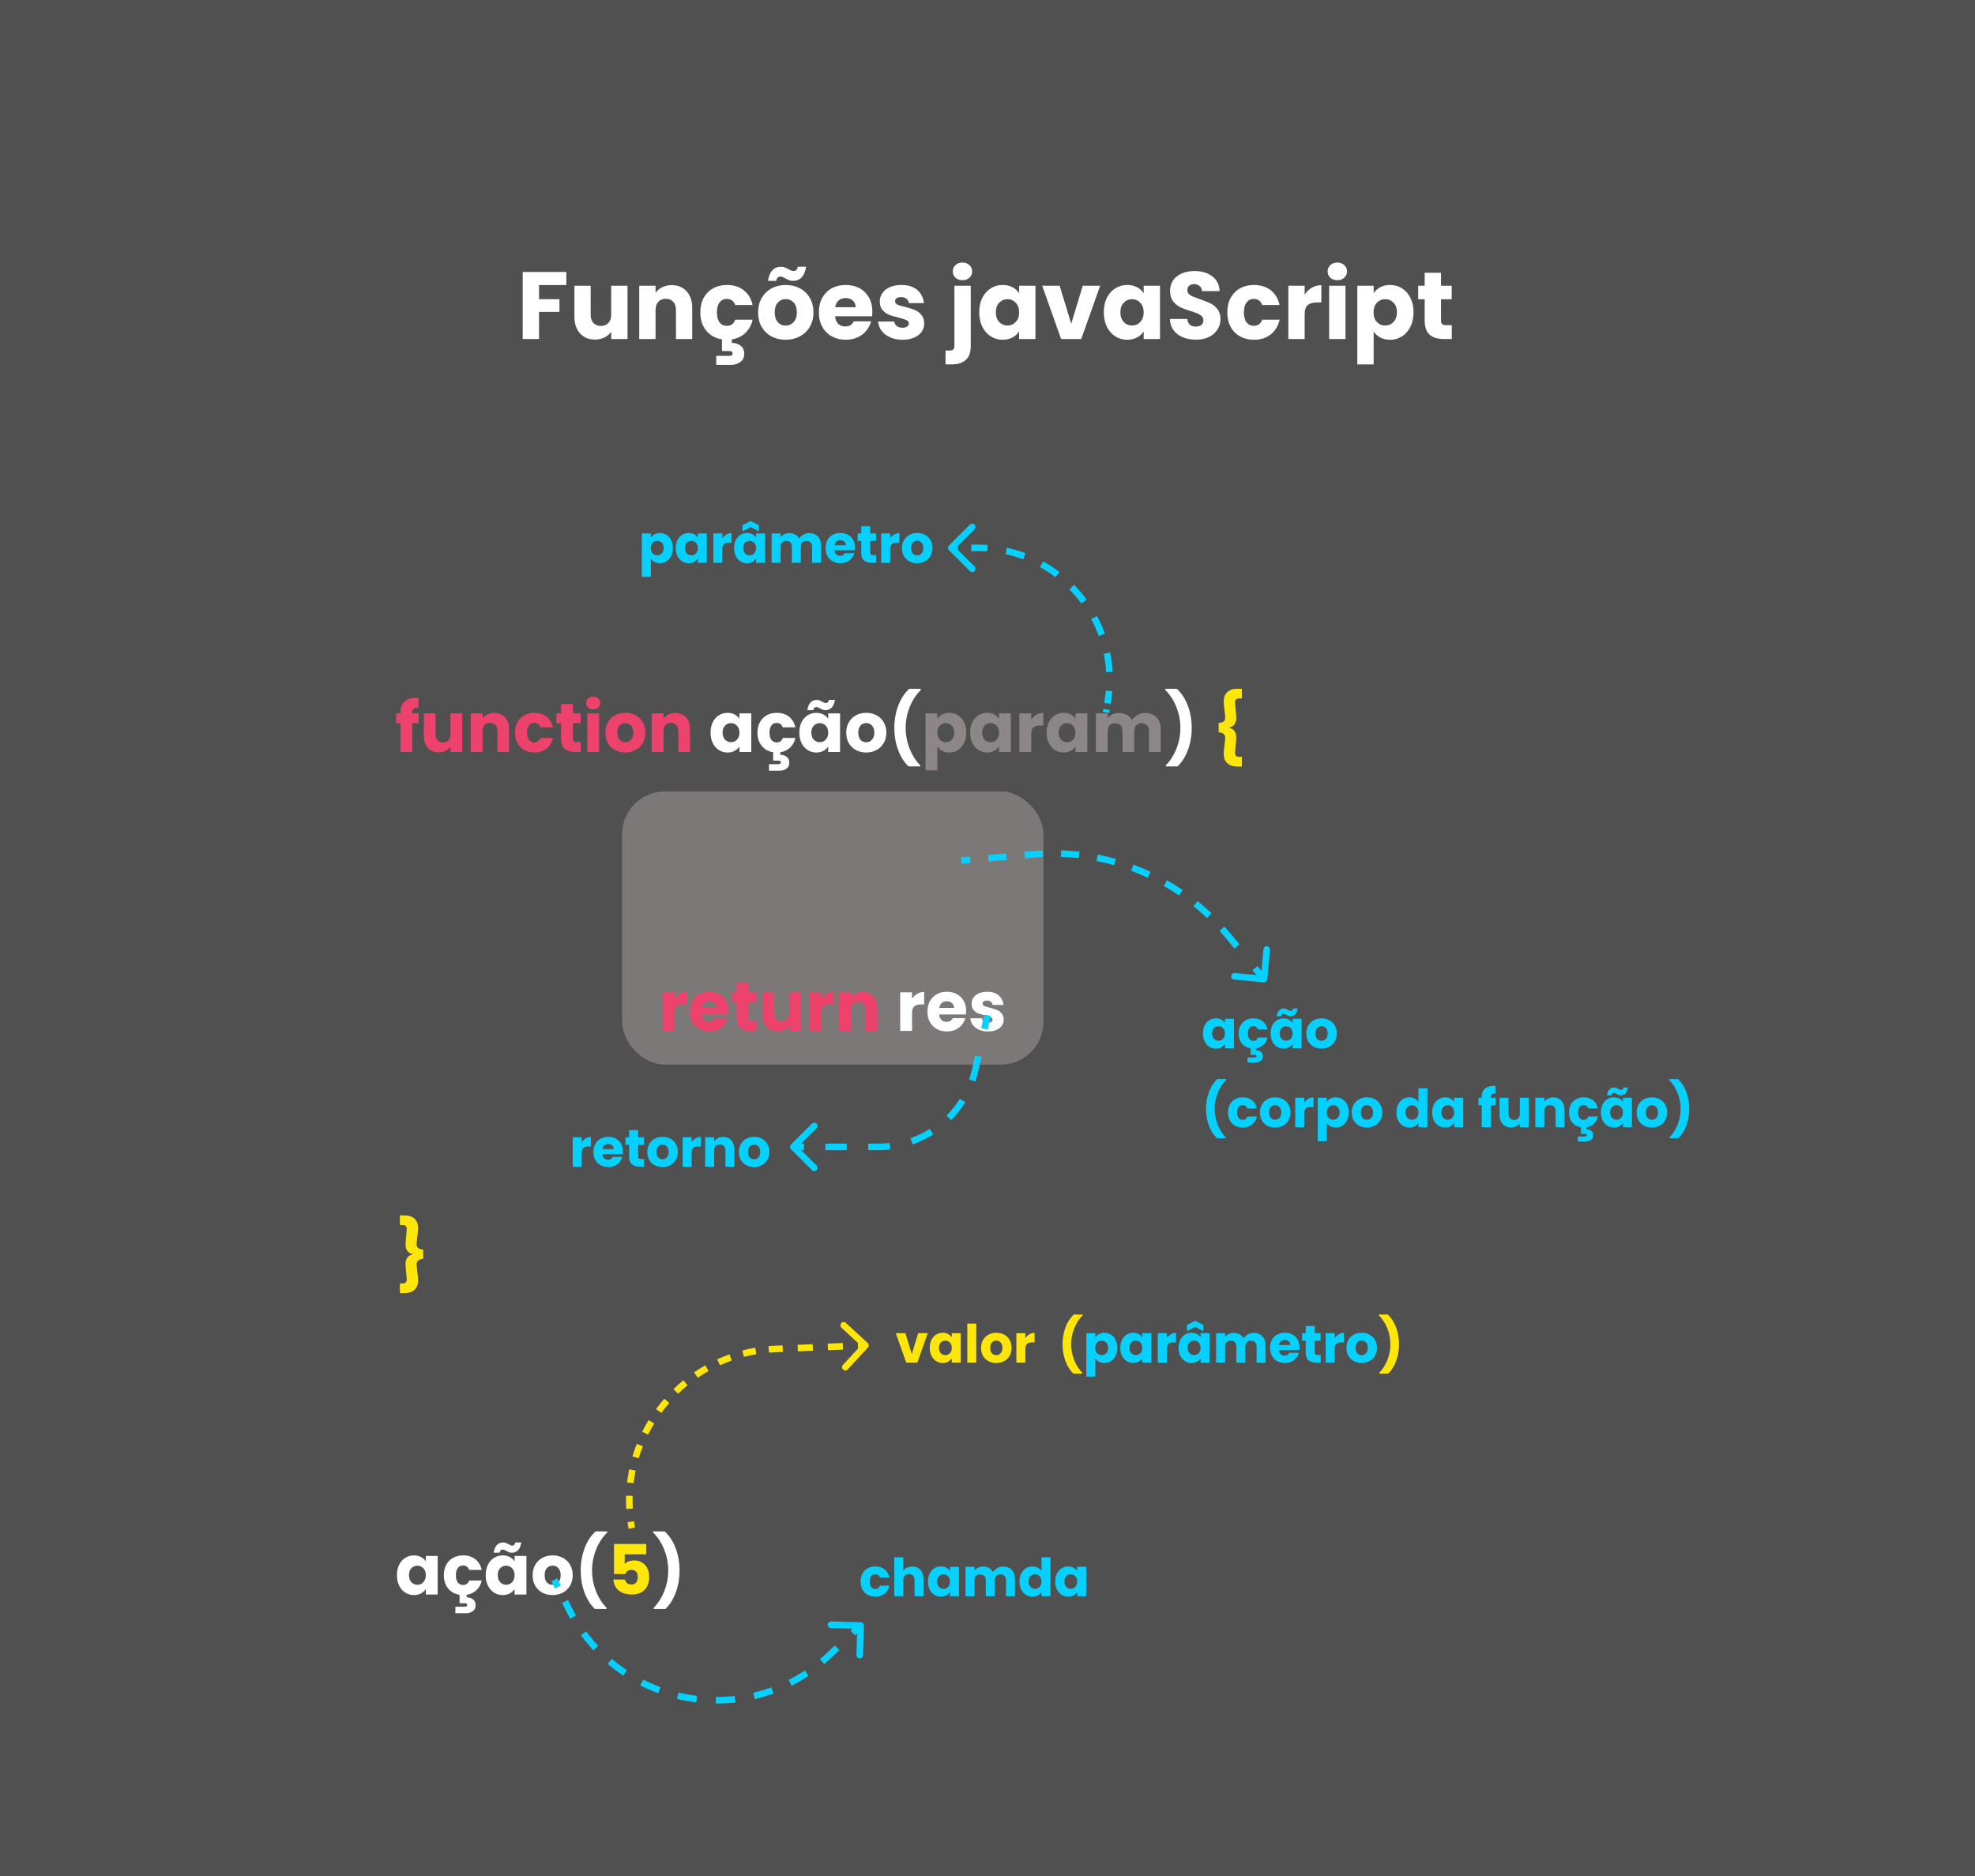 <svg width="600" height="570" viewBox="0 0 600 570" fill="none" xmlns="http://www.w3.org/2000/svg">
<rect width="600" height="570" fill="#515050"/>
<path d="M172.051 82.642V86.615H163.757V90.907H169.963V94.764H163.757V103H158.798V82.642H172.051ZM190.636 86.818V103H185.677V100.796C185.175 101.511 184.488 102.091 183.618 102.536C182.768 102.961 181.82 103.174 180.776 103.174C179.539 103.174 178.447 102.903 177.499 102.362C176.552 101.801 175.817 100.999 175.295 99.955C174.773 98.911 174.512 97.683 174.512 96.272V86.818H179.442V95.605C179.442 96.688 179.723 97.529 180.283 98.128C180.844 98.727 181.598 99.027 182.545 99.027C183.512 99.027 184.276 98.727 184.836 98.128C185.397 97.529 185.677 96.688 185.677 95.605V86.818H190.636ZM204.058 86.644C205.953 86.644 207.461 87.263 208.582 88.5C209.723 89.718 210.293 91.4 210.293 93.546V103H205.363V94.213C205.363 93.13 205.083 92.289 204.522 91.69C203.962 91.091 203.208 90.791 202.26 90.791C201.313 90.791 200.559 91.091 199.998 91.69C199.438 92.289 199.157 93.13 199.157 94.213V103H194.198V86.818H199.157V88.964C199.66 88.249 200.337 87.688 201.187 87.282C202.038 86.857 202.995 86.644 204.058 86.644ZM220.786 98.998C222.062 98.998 222.923 98.379 223.367 97.142H228.645C228.278 98.785 227.543 100.129 226.441 101.173C225.339 102.217 223.967 102.865 222.323 103.116V104.189C223.329 104.189 224.208 104.46 224.962 105.001C225.716 105.562 226.093 106.393 226.093 107.495C226.093 108.597 225.697 109.428 224.904 109.989C224.112 110.569 223.164 110.859 222.062 110.859H217.596V108.133H221.395C221.782 108.133 222.072 108.075 222.265 107.959C222.459 107.843 222.555 107.65 222.555 107.379C222.555 107.108 222.459 106.915 222.265 106.799C222.072 106.702 221.782 106.654 221.395 106.654H219.336V103.116C217.345 102.807 215.75 101.927 214.551 100.477C213.353 99.008 212.753 97.152 212.753 94.909C212.753 93.227 213.092 91.758 213.768 90.501C214.464 89.244 215.421 88.278 216.639 87.601C217.877 86.924 219.288 86.586 220.873 86.586C222.903 86.586 224.595 87.118 225.948 88.181C227.321 89.244 228.22 90.743 228.645 92.676H223.367C222.923 91.439 222.062 90.82 220.786 90.82C219.878 90.82 219.153 91.178 218.611 91.893C218.07 92.589 217.799 93.594 217.799 94.909C217.799 96.224 218.07 97.239 218.611 97.954C219.153 98.65 219.878 98.998 220.786 98.998ZM238.664 103.232C237.079 103.232 235.648 102.894 234.372 102.217C233.115 101.54 232.12 100.574 231.385 99.317C230.67 98.06 230.312 96.591 230.312 94.909C230.312 93.246 230.679 91.787 231.414 90.53C232.149 89.254 233.154 88.278 234.43 87.601C235.706 86.924 237.137 86.586 238.722 86.586C240.307 86.586 241.738 86.924 243.014 87.601C244.29 88.278 245.295 89.254 246.03 90.53C246.765 91.787 247.132 93.246 247.132 94.909C247.132 96.572 246.755 98.041 246.001 99.317C245.266 100.574 244.251 101.54 242.956 102.217C241.68 102.894 240.249 103.232 238.664 103.232ZM238.664 98.94C239.611 98.94 240.414 98.592 241.071 97.896C241.748 97.2 242.086 96.204 242.086 94.909C242.086 93.614 241.757 92.618 241.1 91.922C240.462 91.226 239.669 90.878 238.722 90.878C237.755 90.878 236.953 91.226 236.315 91.922C235.677 92.599 235.358 93.594 235.358 94.909C235.358 96.204 235.667 97.2 236.286 97.896C236.924 98.592 237.717 98.94 238.664 98.94ZM233.299 85.339C233.763 82.478 235.097 81.047 237.301 81.047C237.726 81.047 238.094 81.115 238.403 81.25C238.732 81.366 239.128 81.55 239.592 81.801C239.94 81.994 240.22 82.139 240.433 82.236C240.646 82.313 240.868 82.352 241.1 82.352C241.815 82.352 242.231 81.917 242.347 81.047H244.899C244.435 83.908 243.101 85.339 240.897 85.339C240.472 85.339 240.095 85.281 239.766 85.165C239.457 85.03 239.07 84.836 238.606 84.585C238.258 84.392 237.978 84.256 237.765 84.179C237.552 84.082 237.33 84.034 237.098 84.034C236.383 84.034 235.957 84.469 235.822 85.339H233.299ZM265.017 94.648C265.017 95.112 264.988 95.595 264.93 96.098H253.707C253.784 97.103 254.103 97.877 254.664 98.418C255.244 98.94 255.95 99.201 256.781 99.201C258.018 99.201 258.879 98.679 259.362 97.635H264.64C264.369 98.698 263.876 99.655 263.161 100.506C262.465 101.357 261.585 102.024 260.522 102.507C259.459 102.99 258.27 103.232 256.955 103.232C255.37 103.232 253.958 102.894 252.721 102.217C251.484 101.54 250.517 100.574 249.821 99.317C249.125 98.06 248.777 96.591 248.777 94.909C248.777 93.227 249.115 91.758 249.792 90.501C250.488 89.244 251.455 88.278 252.692 87.601C253.929 86.924 255.35 86.586 256.955 86.586C258.521 86.586 259.913 86.915 261.131 87.572C262.349 88.229 263.296 89.167 263.973 90.385C264.669 91.603 265.017 93.024 265.017 94.648ZM259.942 93.343C259.942 92.492 259.652 91.816 259.072 91.313C258.492 90.81 257.767 90.559 256.897 90.559C256.066 90.559 255.36 90.801 254.78 91.284C254.219 91.767 253.871 92.454 253.736 93.343H259.942ZM274.216 103.232C272.805 103.232 271.548 102.99 270.446 102.507C269.344 102.024 268.474 101.366 267.836 100.535C267.198 99.684 266.84 98.737 266.763 97.693H271.664C271.722 98.254 271.983 98.708 272.447 99.056C272.911 99.404 273.481 99.578 274.158 99.578C274.777 99.578 275.25 99.462 275.579 99.23C275.927 98.979 276.101 98.66 276.101 98.273C276.101 97.809 275.859 97.471 275.376 97.258C274.893 97.026 274.11 96.775 273.027 96.504C271.867 96.233 270.9 95.953 270.127 95.663C269.354 95.354 268.687 94.88 268.126 94.242C267.565 93.585 267.285 92.705 267.285 91.603C267.285 90.675 267.536 89.834 268.039 89.08C268.561 88.307 269.315 87.698 270.301 87.253C271.306 86.808 272.495 86.586 273.868 86.586C275.898 86.586 277.493 87.089 278.653 88.094C279.832 89.099 280.509 90.433 280.683 92.096H276.101C276.024 91.535 275.772 91.091 275.347 90.762C274.941 90.433 274.4 90.269 273.723 90.269C273.143 90.269 272.698 90.385 272.389 90.617C272.08 90.83 271.925 91.129 271.925 91.516C271.925 91.98 272.167 92.328 272.65 92.56C273.153 92.792 273.926 93.024 274.97 93.256C276.169 93.565 277.145 93.875 277.899 94.184C278.653 94.474 279.31 94.957 279.871 95.634C280.451 96.291 280.751 97.181 280.77 98.302C280.77 99.249 280.499 100.1 279.958 100.854C279.436 101.589 278.672 102.169 277.667 102.594C276.681 103.019 275.531 103.232 274.216 103.232ZM292.414 85.136C291.544 85.136 290.829 84.885 290.268 84.382C289.727 83.86 289.456 83.222 289.456 82.468C289.456 81.695 289.727 81.057 290.268 80.554C290.829 80.032 291.544 79.771 292.414 79.771C293.265 79.771 293.961 80.032 294.502 80.554C295.063 81.057 295.343 81.695 295.343 82.468C295.343 83.222 295.063 83.86 294.502 84.382C293.961 84.885 293.265 85.136 292.414 85.136ZM294.908 105.088C294.908 107.079 294.406 108.51 293.4 109.38C292.395 110.269 290.993 110.714 289.195 110.714H287.252V106.509H288.441C288.983 106.509 289.369 106.403 289.601 106.19C289.833 105.977 289.949 105.629 289.949 105.146V86.818H294.908V105.088ZM297.488 94.88C297.488 93.217 297.797 91.758 298.416 90.501C299.054 89.244 299.914 88.278 300.997 87.601C302.079 86.924 303.288 86.586 304.622 86.586C305.762 86.586 306.758 86.818 307.609 87.282C308.479 87.746 309.146 88.355 309.61 89.109V86.818H314.569V103H309.61V100.709C309.126 101.463 308.45 102.072 307.58 102.536C306.729 103 305.733 103.232 304.593 103.232C303.278 103.232 302.079 102.894 300.997 102.217C299.914 101.521 299.054 100.545 298.416 99.288C297.797 98.012 297.488 96.543 297.488 94.88ZM309.61 94.909C309.61 93.672 309.262 92.695 308.566 91.98C307.889 91.265 307.058 90.907 306.072 90.907C305.086 90.907 304.245 91.265 303.549 91.98C302.872 92.676 302.534 93.643 302.534 94.88C302.534 96.117 302.872 97.103 303.549 97.838C304.245 98.553 305.086 98.911 306.072 98.911C307.058 98.911 307.889 98.553 308.566 97.838C309.262 97.123 309.61 96.146 309.61 94.909ZM325.435 98.36L328.944 86.818H334.222L328.48 103H322.361L316.619 86.818H321.926L325.435 98.36ZM335.324 94.88C335.324 93.217 335.633 91.758 336.252 90.501C336.89 89.244 337.75 88.278 338.833 87.601C339.915 86.924 341.124 86.586 342.458 86.586C343.598 86.586 344.594 86.818 345.445 87.282C346.315 87.746 346.982 88.355 347.446 89.109V86.818H352.405V103H347.446V100.709C346.962 101.463 346.286 102.072 345.416 102.536C344.565 103 343.569 103.232 342.429 103.232C341.114 103.232 339.915 102.894 338.833 102.217C337.75 101.521 336.89 100.545 336.252 99.288C335.633 98.012 335.324 96.543 335.324 94.88ZM347.446 94.909C347.446 93.672 347.098 92.695 346.402 91.98C345.725 91.265 344.894 90.907 343.908 90.907C342.922 90.907 342.081 91.265 341.385 91.98C340.708 92.676 340.37 93.643 340.37 94.88C340.37 96.117 340.708 97.103 341.385 97.838C342.081 98.553 342.922 98.911 343.908 98.911C344.894 98.911 345.725 98.553 346.402 97.838C347.098 97.123 347.446 96.146 347.446 94.909ZM363.358 103.203C361.87 103.203 360.536 102.961 359.356 102.478C358.177 101.995 357.23 101.279 356.514 100.332C355.818 99.385 355.451 98.244 355.412 96.91H360.69C360.768 97.664 361.029 98.244 361.473 98.65C361.918 99.037 362.498 99.23 363.213 99.23C363.948 99.23 364.528 99.066 364.953 98.737C365.379 98.389 365.591 97.915 365.591 97.316C365.591 96.813 365.417 96.398 365.069 96.069C364.741 95.74 364.325 95.47 363.822 95.257C363.339 95.044 362.643 94.803 361.734 94.532C360.42 94.126 359.347 93.72 358.515 93.314C357.684 92.908 356.969 92.309 356.369 91.516C355.77 90.723 355.47 89.689 355.47 88.413C355.47 86.518 356.157 85.039 357.529 83.976C358.902 82.893 360.69 82.352 362.894 82.352C365.137 82.352 366.945 82.893 368.317 83.976C369.69 85.039 370.425 86.528 370.521 88.442H365.156C365.118 87.785 364.876 87.272 364.431 86.905C363.987 86.518 363.416 86.325 362.72 86.325C362.121 86.325 361.638 86.489 361.27 86.818C360.903 87.127 360.719 87.582 360.719 88.181C360.719 88.838 361.029 89.351 361.647 89.718C362.266 90.085 363.233 90.482 364.547 90.907C365.862 91.352 366.925 91.777 367.737 92.183C368.569 92.589 369.284 93.179 369.883 93.952C370.483 94.725 370.782 95.721 370.782 96.939C370.782 98.099 370.483 99.153 369.883 100.1C369.303 101.047 368.453 101.801 367.331 102.362C366.21 102.923 364.886 103.203 363.358 103.203ZM372.848 94.909C372.848 93.227 373.186 91.758 373.863 90.501C374.559 89.244 375.516 88.278 376.734 87.601C377.971 86.924 379.383 86.586 380.968 86.586C382.998 86.586 384.69 87.118 386.043 88.181C387.416 89.244 388.315 90.743 388.74 92.676H383.462C383.017 91.439 382.157 90.82 380.881 90.82C379.972 90.82 379.247 91.178 378.706 91.893C378.165 92.589 377.894 93.594 377.894 94.909C377.894 96.224 378.165 97.239 378.706 97.954C379.247 98.65 379.972 98.998 380.881 98.998C382.157 98.998 383.017 98.379 383.462 97.142H388.74C388.315 99.037 387.416 100.525 386.043 101.608C384.67 102.691 382.979 103.232 380.968 103.232C379.383 103.232 377.971 102.894 376.734 102.217C375.516 101.54 374.559 100.574 373.863 99.317C373.186 98.06 372.848 96.591 372.848 94.909ZM396.352 89.515C396.932 88.626 397.657 87.93 398.527 87.427C399.397 86.905 400.363 86.644 401.427 86.644V91.893H400.064C398.826 91.893 397.898 92.164 397.28 92.705C396.661 93.227 396.352 94.155 396.352 95.489V103H391.393V86.818H396.352V89.515ZM406.291 85.136C405.421 85.136 404.706 84.885 404.145 84.382C403.604 83.86 403.333 83.222 403.333 82.468C403.333 81.695 403.604 81.057 404.145 80.554C404.706 80.032 405.421 79.771 406.291 79.771C407.142 79.771 407.838 80.032 408.379 80.554C408.94 81.057 409.22 81.695 409.22 82.468C409.22 83.222 408.94 83.86 408.379 84.382C407.838 84.885 407.142 85.136 406.291 85.136ZM408.756 86.818V103H403.797V86.818H408.756ZM417.309 89.109C417.792 88.355 418.459 87.746 419.31 87.282C420.16 86.818 421.156 86.586 422.297 86.586C423.631 86.586 424.839 86.924 425.922 87.601C427.004 88.278 427.855 89.244 428.474 90.501C429.112 91.758 429.431 93.217 429.431 94.88C429.431 96.543 429.112 98.012 428.474 99.288C427.855 100.545 427.004 101.521 425.922 102.217C424.839 102.894 423.631 103.232 422.297 103.232C421.175 103.232 420.18 103 419.31 102.536C418.459 102.072 417.792 101.473 417.309 100.738V110.714H412.35V86.818H417.309V89.109ZM424.385 94.88C424.385 93.643 424.037 92.676 423.341 91.98C422.664 91.265 421.823 90.907 420.818 90.907C419.832 90.907 418.991 91.265 418.295 91.98C417.618 92.695 417.28 93.672 417.28 94.909C417.28 96.146 417.618 97.123 418.295 97.838C418.991 98.553 419.832 98.911 420.818 98.911C421.804 98.911 422.645 98.553 423.341 97.838C424.037 97.103 424.385 96.117 424.385 94.88ZM441.051 98.795V103H438.528C436.73 103 435.329 102.565 434.323 101.695C433.318 100.806 432.815 99.365 432.815 97.374V90.936H430.843V86.818H432.815V82.874H437.774V86.818H441.022V90.936H437.774V97.432C437.774 97.915 437.89 98.263 438.122 98.476C438.354 98.689 438.741 98.795 439.282 98.795H441.051Z" fill="white"/>
<path d="M127.182 219.737H125.25V228.473H121.659V219.737H120.357V216.755H121.659V216.419C121.659 214.977 122.072 213.885 122.898 213.143C123.724 212.387 124.935 212.009 126.531 212.009C126.797 212.009 126.993 212.016 127.119 212.03V215.075C126.433 215.033 125.95 215.131 125.67 215.369C125.39 215.607 125.25 216.034 125.25 216.65V216.755H127.182V219.737ZM140.44 216.755V228.473H136.849V226.877C136.485 227.395 135.988 227.815 135.358 228.137C134.742 228.445 134.056 228.599 133.3 228.599C132.404 228.599 131.613 228.403 130.927 228.011C130.241 227.605 129.709 227.024 129.331 226.268C128.953 225.512 128.764 224.623 128.764 223.601V216.755H132.334V223.118C132.334 223.902 132.537 224.511 132.943 224.945C133.349 225.379 133.895 225.596 134.581 225.596C135.281 225.596 135.834 225.379 136.24 224.945C136.646 224.511 136.849 223.902 136.849 223.118V216.755H140.44ZM150.16 216.629C151.532 216.629 152.624 217.077 153.436 217.973C154.262 218.855 154.675 220.073 154.675 221.627V228.473H151.105V222.11C151.105 221.326 150.902 220.717 150.496 220.283C150.09 219.849 149.544 219.632 148.858 219.632C148.172 219.632 147.626 219.849 147.22 220.283C146.814 220.717 146.611 221.326 146.611 222.11V228.473H143.02V216.755H146.611V218.309C146.975 217.791 147.465 217.385 148.081 217.091C148.697 216.783 149.39 216.629 150.16 216.629ZM156.456 222.614C156.456 221.396 156.701 220.332 157.191 219.422C157.695 218.512 158.388 217.812 159.27 217.322C160.166 216.832 161.188 216.587 162.336 216.587C163.806 216.587 165.031 216.972 166.011 217.742C167.005 218.512 167.656 219.597 167.964 220.997H164.142C163.82 220.101 163.197 219.653 162.273 219.653C161.615 219.653 161.09 219.912 160.698 220.43C160.306 220.934 160.11 221.662 160.11 222.614C160.11 223.566 160.306 224.301 160.698 224.819C161.09 225.323 161.615 225.575 162.273 225.575C163.197 225.575 163.82 225.127 164.142 224.231H167.964C167.656 225.603 167.005 226.681 166.011 227.465C165.017 228.249 163.792 228.641 162.336 228.641C161.188 228.641 160.166 228.396 159.27 227.906C158.388 227.416 157.695 226.716 157.191 225.806C156.701 224.896 156.456 223.832 156.456 222.614ZM176.416 225.428V228.473H174.589C173.287 228.473 172.272 228.158 171.544 227.528C170.816 226.884 170.452 225.841 170.452 224.399V219.737H169.024V216.755H170.452V213.899H174.043V216.755H176.395V219.737H174.043V224.441C174.043 224.791 174.127 225.043 174.295 225.197C174.463 225.351 174.743 225.428 175.135 225.428H176.416ZM180.222 215.537C179.592 215.537 179.074 215.355 178.668 214.991C178.276 214.613 178.08 214.151 178.08 213.605C178.08 213.045 178.276 212.583 178.668 212.219C179.074 211.841 179.592 211.652 180.222 211.652C180.838 211.652 181.342 211.841 181.734 212.219C182.14 212.583 182.343 213.045 182.343 213.605C182.343 214.151 182.14 214.613 181.734 214.991C181.342 215.355 180.838 215.537 180.222 215.537ZM182.007 216.755V228.473H178.416V216.755H182.007ZM189.944 228.641C188.796 228.641 187.76 228.396 186.836 227.906C185.926 227.416 185.205 226.716 184.673 225.806C184.155 224.896 183.896 223.832 183.896 222.614C183.896 221.41 184.162 220.353 184.694 219.443C185.226 218.519 185.954 217.812 186.878 217.322C187.802 216.832 188.838 216.587 189.986 216.587C191.134 216.587 192.17 216.832 193.094 217.322C194.018 217.812 194.746 218.519 195.278 219.443C195.81 220.353 196.076 221.41 196.076 222.614C196.076 223.818 195.803 224.882 195.257 225.806C194.725 226.716 193.99 227.416 193.052 227.906C192.128 228.396 191.092 228.641 189.944 228.641ZM189.944 225.533C190.63 225.533 191.211 225.281 191.687 224.777C192.177 224.273 192.422 223.552 192.422 222.614C192.422 221.676 192.184 220.955 191.708 220.451C191.246 219.947 190.672 219.695 189.986 219.695C189.286 219.695 188.705 219.947 188.243 220.451C187.781 220.941 187.55 221.662 187.55 222.614C187.55 223.552 187.774 224.273 188.222 224.777C188.684 225.281 189.258 225.533 189.944 225.533ZM205.121 216.629C206.493 216.629 207.585 217.077 208.397 217.973C209.223 218.855 209.636 220.073 209.636 221.627V228.473H206.066V222.11C206.066 221.326 205.863 220.717 205.457 220.283C205.051 219.849 204.505 219.632 203.819 219.632C203.133 219.632 202.587 219.849 202.181 220.283C201.775 220.717 201.572 221.326 201.572 222.11V228.473H197.981V216.755H201.572V218.309C201.936 217.791 202.426 217.385 203.042 217.091C203.658 216.783 204.351 216.629 205.121 216.629Z" fill="#EC426B"/>
<path d="M215.867 222.593C215.867 221.389 216.091 220.332 216.539 219.422C217.001 218.512 217.624 217.812 218.408 217.322C219.192 216.832 220.067 216.587 221.033 216.587C221.859 216.587 222.58 216.755 223.196 217.091C223.826 217.427 224.309 217.868 224.645 218.414V216.755H228.236V228.473H224.645V226.814C224.295 227.36 223.805 227.801 223.175 228.137C222.559 228.473 221.838 228.641 221.012 228.641C220.06 228.641 219.192 228.396 218.408 227.906C217.624 227.402 217.001 226.695 216.539 225.785C216.091 224.861 215.867 223.797 215.867 222.593ZM224.645 222.614C224.645 221.718 224.393 221.011 223.889 220.493C223.399 219.975 222.797 219.716 222.083 219.716C221.369 219.716 220.76 219.975 220.256 220.493C219.766 220.997 219.521 221.697 219.521 222.593C219.521 223.489 219.766 224.203 220.256 224.735C220.76 225.253 221.369 225.512 222.083 225.512C222.797 225.512 223.399 225.253 223.889 224.735C224.393 224.217 224.645 223.51 224.645 222.614ZM235.937 225.575C236.861 225.575 237.484 225.127 237.806 224.231H241.628C241.362 225.421 240.83 226.394 240.032 227.15C239.234 227.906 238.24 228.375 237.05 228.557V229.334C237.778 229.334 238.415 229.53 238.961 229.922C239.507 230.328 239.78 230.93 239.78 231.728C239.78 232.526 239.493 233.128 238.919 233.534C238.345 233.954 237.659 234.164 236.861 234.164H233.627V232.19H236.378C236.658 232.19 236.868 232.148 237.008 232.064C237.148 231.98 237.218 231.84 237.218 231.644C237.218 231.448 237.148 231.308 237.008 231.224C236.868 231.154 236.658 231.119 236.378 231.119H234.887V228.557C233.445 228.333 232.29 227.696 231.422 226.646C230.554 225.582 230.12 224.238 230.12 222.614C230.12 221.396 230.365 220.332 230.855 219.422C231.359 218.512 232.052 217.812 232.934 217.322C233.83 216.832 234.852 216.587 236 216.587C237.47 216.587 238.695 216.972 239.675 217.742C240.669 218.512 241.32 219.597 241.628 220.997H237.806C237.484 220.101 236.861 219.653 235.937 219.653C235.279 219.653 234.754 219.912 234.362 220.43C233.97 220.934 233.774 221.662 233.774 222.614C233.774 223.566 233.97 224.301 234.362 224.819C234.754 225.323 235.279 225.575 235.937 225.575ZM242.835 222.593C242.835 221.389 243.059 220.332 243.507 219.422C243.969 218.512 244.592 217.812 245.376 217.322C246.16 216.832 247.035 216.587 248.001 216.587C248.827 216.587 249.548 216.755 250.164 217.091C250.794 217.427 251.277 217.868 251.613 218.414V216.755H255.204V228.473H251.613V226.814C251.263 227.36 250.773 227.801 250.143 228.137C249.527 228.473 248.806 228.641 247.98 228.641C247.028 228.641 246.16 228.396 245.376 227.906C244.592 227.402 243.969 226.695 243.507 225.785C243.059 224.861 242.835 223.797 242.835 222.593ZM251.613 222.614C251.613 221.718 251.361 221.011 250.857 220.493C250.367 219.975 249.765 219.716 249.051 219.716C248.337 219.716 247.728 219.975 247.224 220.493C246.734 220.997 246.489 221.697 246.489 222.593C246.489 223.489 246.734 224.203 247.224 224.735C247.728 225.253 248.337 225.512 249.051 225.512C249.765 225.512 250.367 225.253 250.857 224.735C251.361 224.217 251.613 223.51 251.613 222.614ZM245.25 215.768C245.586 213.696 246.552 212.66 248.148 212.66C248.456 212.66 248.722 212.709 248.946 212.807C249.184 212.891 249.471 213.024 249.807 213.206C250.059 213.346 250.262 213.451 250.416 213.521C250.57 213.577 250.731 213.605 250.899 213.605C251.417 213.605 251.718 213.29 251.802 212.66H253.65C253.314 214.732 252.348 215.768 250.752 215.768C250.444 215.768 250.171 215.726 249.933 215.642C249.709 215.544 249.429 215.404 249.093 215.222C248.841 215.082 248.638 214.984 248.484 214.928C248.33 214.858 248.169 214.823 248.001 214.823C247.483 214.823 247.175 215.138 247.077 215.768H245.25ZM263.136 228.641C261.988 228.641 260.952 228.396 260.028 227.906C259.118 227.416 258.397 226.716 257.865 225.806C257.347 224.896 257.088 223.832 257.088 222.614C257.088 221.41 257.354 220.353 257.886 219.443C258.418 218.519 259.146 217.812 260.07 217.322C260.994 216.832 262.03 216.587 263.178 216.587C264.326 216.587 265.362 216.832 266.286 217.322C267.21 217.812 267.938 218.519 268.47 219.443C269.002 220.353 269.268 221.41 269.268 222.614C269.268 223.818 268.995 224.882 268.449 225.806C267.917 226.716 267.182 227.416 266.244 227.906C265.32 228.396 264.284 228.641 263.136 228.641ZM263.136 225.533C263.822 225.533 264.403 225.281 264.879 224.777C265.369 224.273 265.614 223.552 265.614 222.614C265.614 221.676 265.376 220.955 264.9 220.451C264.438 219.947 263.864 219.695 263.178 219.695C262.478 219.695 261.897 219.947 261.435 220.451C260.973 220.941 260.742 221.662 260.742 222.614C260.742 223.552 260.966 224.273 261.414 224.777C261.876 225.281 262.45 225.533 263.136 225.533ZM276.003 232.862C274.645 231.56 273.588 229.88 272.832 227.822C272.076 225.764 271.698 223.545 271.698 221.165C271.698 218.757 272.09 216.51 272.874 214.424C273.658 212.324 274.771 210.616 276.213 209.3H279.741V209.636C278.271 211.092 277.137 212.842 276.339 214.886C275.541 216.916 275.142 219.009 275.142 221.165C275.142 223.307 275.527 225.372 276.297 227.36C277.067 229.348 278.152 231.07 279.552 232.526V232.862H276.003ZM354.187 232.862V232.526C355.587 231.07 356.672 229.348 357.442 227.36C358.212 225.372 358.597 223.307 358.597 221.165C358.597 219.009 358.198 216.916 357.4 214.886C356.602 212.842 355.468 211.092 353.998 209.636V209.3H357.526C358.968 210.616 360.081 212.324 360.865 214.424C361.649 216.51 362.041 218.757 362.041 221.165C362.041 223.545 361.663 225.764 360.907 227.822C360.151 229.88 359.094 231.56 357.736 232.862H354.187ZM120.588 478.593C120.588 477.389 120.812 476.332 121.26 475.422C121.722 474.512 122.345 473.812 123.129 473.322C123.913 472.832 124.788 472.587 125.754 472.587C126.58 472.587 127.301 472.755 127.917 473.091C128.547 473.427 129.03 473.868 129.366 474.414V472.755H132.957V484.473H129.366V482.814C129.016 483.36 128.526 483.801 127.896 484.137C127.28 484.473 126.559 484.641 125.733 484.641C124.781 484.641 123.913 484.396 123.129 483.906C122.345 483.402 121.722 482.695 121.26 481.785C120.812 480.861 120.588 479.797 120.588 478.593ZM129.366 478.614C129.366 477.718 129.114 477.011 128.61 476.493C128.12 475.975 127.518 475.716 126.804 475.716C126.09 475.716 125.481 475.975 124.977 476.493C124.487 476.997 124.242 477.697 124.242 478.593C124.242 479.489 124.487 480.203 124.977 480.735C125.481 481.253 126.09 481.512 126.804 481.512C127.518 481.512 128.12 481.253 128.61 480.735C129.114 480.217 129.366 479.51 129.366 478.614ZM140.658 481.575C141.582 481.575 142.205 481.127 142.527 480.231H146.349C146.083 481.421 145.551 482.394 144.753 483.15C143.955 483.906 142.961 484.375 141.771 484.557V485.334C142.499 485.334 143.136 485.53 143.682 485.922C144.228 486.328 144.501 486.93 144.501 487.728C144.501 488.526 144.214 489.128 143.64 489.534C143.066 489.954 142.38 490.164 141.582 490.164H138.348V488.19H141.099C141.379 488.19 141.589 488.148 141.729 488.064C141.869 487.98 141.939 487.84 141.939 487.644C141.939 487.448 141.869 487.308 141.729 487.224C141.589 487.154 141.379 487.119 141.099 487.119H139.608V484.557C138.166 484.333 137.011 483.696 136.143 482.646C135.275 481.582 134.841 480.238 134.841 478.614C134.841 477.396 135.086 476.332 135.576 475.422C136.08 474.512 136.773 473.812 137.655 473.322C138.551 472.832 139.573 472.587 140.721 472.587C142.191 472.587 143.416 472.972 144.396 473.742C145.39 474.512 146.041 475.597 146.349 476.997H142.527C142.205 476.101 141.582 475.653 140.658 475.653C140 475.653 139.475 475.912 139.083 476.43C138.691 476.934 138.495 477.662 138.495 478.614C138.495 479.566 138.691 480.301 139.083 480.819C139.475 481.323 140 481.575 140.658 481.575ZM147.556 478.593C147.556 477.389 147.78 476.332 148.228 475.422C148.69 474.512 149.313 473.812 150.097 473.322C150.881 472.832 151.756 472.587 152.722 472.587C153.548 472.587 154.269 472.755 154.885 473.091C155.515 473.427 155.998 473.868 156.334 474.414V472.755H159.925V484.473H156.334V482.814C155.984 483.36 155.494 483.801 154.864 484.137C154.248 484.473 153.527 484.641 152.701 484.641C151.749 484.641 150.881 484.396 150.097 483.906C149.313 483.402 148.69 482.695 148.228 481.785C147.78 480.861 147.556 479.797 147.556 478.593ZM156.334 478.614C156.334 477.718 156.082 477.011 155.578 476.493C155.088 475.975 154.486 475.716 153.772 475.716C153.058 475.716 152.449 475.975 151.945 476.493C151.455 476.997 151.21 477.697 151.21 478.593C151.21 479.489 151.455 480.203 151.945 480.735C152.449 481.253 153.058 481.512 153.772 481.512C154.486 481.512 155.088 481.253 155.578 480.735C156.082 480.217 156.334 479.51 156.334 478.614ZM149.971 471.768C150.307 469.696 151.273 468.66 152.869 468.66C153.177 468.66 153.443 468.709 153.667 468.807C153.905 468.891 154.192 469.024 154.528 469.206C154.78 469.346 154.983 469.451 155.137 469.521C155.291 469.577 155.452 469.605 155.62 469.605C156.138 469.605 156.439 469.29 156.523 468.66H158.371C158.035 470.732 157.069 471.768 155.473 471.768C155.165 471.768 154.892 471.726 154.654 471.642C154.43 471.544 154.15 471.404 153.814 471.222C153.562 471.082 153.359 470.984 153.205 470.928C153.051 470.858 152.89 470.823 152.722 470.823C152.204 470.823 151.896 471.138 151.798 471.768H149.971ZM167.857 484.641C166.709 484.641 165.673 484.396 164.749 483.906C163.839 483.416 163.118 482.716 162.586 481.806C162.068 480.896 161.809 479.832 161.809 478.614C161.809 477.41 162.075 476.353 162.607 475.443C163.139 474.519 163.867 473.812 164.791 473.322C165.715 472.832 166.751 472.587 167.899 472.587C169.047 472.587 170.083 472.832 171.007 473.322C171.931 473.812 172.659 474.519 173.191 475.443C173.723 476.353 173.989 477.41 173.989 478.614C173.989 479.818 173.716 480.882 173.17 481.806C172.638 482.716 171.903 483.416 170.965 483.906C170.041 484.396 169.005 484.641 167.857 484.641ZM167.857 481.533C168.543 481.533 169.124 481.281 169.6 480.777C170.09 480.273 170.335 479.552 170.335 478.614C170.335 477.676 170.097 476.955 169.621 476.451C169.159 475.947 168.585 475.695 167.899 475.695C167.199 475.695 166.618 475.947 166.156 476.451C165.694 476.941 165.463 477.662 165.463 478.614C165.463 479.552 165.687 480.273 166.135 480.777C166.597 481.281 167.171 481.533 167.857 481.533ZM180.724 488.862C179.366 487.56 178.309 485.88 177.553 483.822C176.797 481.764 176.419 479.545 176.419 477.165C176.419 474.757 176.811 472.51 177.595 470.424C178.379 468.324 179.492 466.616 180.934 465.3H184.462V465.636C182.992 467.092 181.858 468.842 181.06 470.886C180.262 472.916 179.863 475.009 179.863 477.165C179.863 479.307 180.248 481.372 181.018 483.36C181.788 485.348 182.873 487.07 184.273 488.526V488.862H180.724ZM198.594 488.862V488.526C199.994 487.07 201.079 485.348 201.849 483.36C202.619 481.372 203.004 479.307 203.004 477.165C203.004 475.009 202.605 472.916 201.807 470.886C201.009 468.842 199.875 467.092 198.405 465.636V465.3H201.933C203.375 466.616 204.488 468.324 205.272 470.424C206.056 472.51 206.448 474.757 206.448 477.165C206.448 479.545 206.07 481.764 205.314 483.822C204.558 485.88 203.501 487.56 202.143 488.862H198.594Z" fill="white"/>
<path d="M284.772 218.414C285.122 217.868 285.605 217.427 286.221 217.091C286.837 216.755 287.558 216.587 288.384 216.587C289.35 216.587 290.225 216.832 291.009 217.322C291.793 217.812 292.409 218.512 292.857 219.422C293.319 220.332 293.55 221.389 293.55 222.593C293.55 223.797 293.319 224.861 292.857 225.785C292.409 226.695 291.793 227.402 291.009 227.906C290.225 228.396 289.35 228.641 288.384 228.641C287.572 228.641 286.851 228.473 286.221 228.137C285.605 227.801 285.122 227.367 284.772 226.835V234.059H281.181V216.755H284.772V218.414ZM289.896 222.593C289.896 221.697 289.644 220.997 289.14 220.493C288.65 219.975 288.041 219.716 287.313 219.716C286.599 219.716 285.99 219.975 285.486 220.493C284.996 221.011 284.751 221.718 284.751 222.614C284.751 223.51 284.996 224.217 285.486 224.735C285.99 225.253 286.599 225.512 287.313 225.512C288.027 225.512 288.636 225.253 289.14 224.735C289.644 224.203 289.896 223.489 289.896 222.593ZM294.72 222.593C294.72 221.389 294.944 220.332 295.392 219.422C295.854 218.512 296.477 217.812 297.261 217.322C298.045 216.832 298.92 216.587 299.886 216.587C300.712 216.587 301.433 216.755 302.049 217.091C302.679 217.427 303.162 217.868 303.498 218.414V216.755H307.089V228.473H303.498V226.814C303.148 227.36 302.658 227.801 302.028 228.137C301.412 228.473 300.691 228.641 299.865 228.641C298.913 228.641 298.045 228.396 297.261 227.906C296.477 227.402 295.854 226.695 295.392 225.785C294.944 224.861 294.72 223.797 294.72 222.593ZM303.498 222.614C303.498 221.718 303.246 221.011 302.742 220.493C302.252 219.975 301.65 219.716 300.936 219.716C300.222 219.716 299.613 219.975 299.109 220.493C298.619 220.997 298.374 221.697 298.374 222.593C298.374 223.489 298.619 224.203 299.109 224.735C299.613 225.253 300.222 225.512 300.936 225.512C301.65 225.512 302.252 225.253 302.742 224.735C303.246 224.217 303.498 223.51 303.498 222.614ZM313.278 218.708C313.698 218.064 314.223 217.56 314.853 217.196C315.483 216.818 316.183 216.629 316.953 216.629V220.43H315.966C315.07 220.43 314.398 220.626 313.95 221.018C313.502 221.396 313.278 222.068 313.278 223.034V228.473H309.687V216.755H313.278V218.708ZM317.955 222.593C317.955 221.389 318.179 220.332 318.627 219.422C319.089 218.512 319.712 217.812 320.496 217.322C321.28 216.832 322.155 216.587 323.121 216.587C323.947 216.587 324.668 216.755 325.284 217.091C325.914 217.427 326.397 217.868 326.733 218.414V216.755H330.324V228.473H326.733V226.814C326.383 227.36 325.893 227.801 325.263 228.137C324.647 228.473 323.926 228.641 323.1 228.641C322.148 228.641 321.28 228.396 320.496 227.906C319.712 227.402 319.089 226.695 318.627 225.785C318.179 224.861 317.955 223.797 317.955 222.593ZM326.733 222.614C326.733 221.718 326.481 221.011 325.977 220.493C325.487 219.975 324.885 219.716 324.171 219.716C323.457 219.716 322.848 219.975 322.344 220.493C321.854 220.997 321.609 221.697 321.609 222.593C321.609 223.489 321.854 224.203 322.344 224.735C322.848 225.253 323.457 225.512 324.171 225.512C324.885 225.512 325.487 225.253 325.977 224.735C326.481 224.217 326.733 223.51 326.733 222.614ZM347.874 216.629C349.33 216.629 350.485 217.07 351.339 217.952C352.207 218.834 352.641 220.059 352.641 221.627V228.473H349.071V222.11C349.071 221.354 348.868 220.773 348.462 220.367C348.07 219.947 347.524 219.737 346.824 219.737C346.124 219.737 345.571 219.947 345.165 220.367C344.773 220.773 344.577 221.354 344.577 222.11V228.473H341.007V222.11C341.007 221.354 340.804 220.773 340.398 220.367C340.006 219.947 339.46 219.737 338.76 219.737C338.06 219.737 337.507 219.947 337.101 220.367C336.709 220.773 336.513 221.354 336.513 222.11V228.473H332.922V216.755H336.513V218.225C336.877 217.735 337.353 217.35 337.941 217.07C338.529 216.776 339.194 216.629 339.936 216.629C340.818 216.629 341.602 216.818 342.288 217.196C342.988 217.574 343.534 218.113 343.926 218.813C344.332 218.169 344.885 217.644 345.585 217.238C346.285 216.832 347.048 216.629 347.874 216.629Z" fill="#8D8686"/>
<path d="M370.22 219.653C370.906 219.625 371.41 219.478 371.732 219.212C372.054 218.932 372.215 218.54 372.215 218.036C372.215 217.658 372.145 216.909 372.005 215.789C371.991 215.677 371.949 215.32 371.879 214.718C371.809 214.102 371.774 213.549 371.774 213.059C371.774 211.869 372.138 210.945 372.866 210.287C373.594 209.615 374.567 209.279 375.785 209.279H377.297V212.219H376.478C376.03 212.219 375.708 212.317 375.512 212.513C375.316 212.709 375.218 213.01 375.218 213.416C375.218 213.724 375.274 214.424 375.386 215.516C375.512 216.874 375.575 217.763 375.575 218.183C375.575 218.953 375.386 219.59 375.008 220.094C374.644 220.598 374.084 220.92 373.328 221.06V221.102C374.084 221.256 374.644 221.585 375.008 222.089C375.386 222.579 375.575 223.216 375.575 224C375.575 224.42 375.512 225.309 375.386 226.667C375.274 227.731 375.218 228.424 375.218 228.746C375.218 229.152 375.316 229.453 375.512 229.649C375.708 229.859 376.03 229.964 376.478 229.964H377.297V232.904H375.785C374.567 232.904 373.594 232.568 372.866 231.896C372.138 231.238 371.774 230.307 371.774 229.103C371.774 228.613 371.809 228.067 371.879 227.465C371.949 226.849 371.991 226.485 372.005 226.373C372.145 225.253 372.215 224.504 372.215 224.126C372.215 223.65 372.054 223.272 371.732 222.992C371.41 222.698 370.906 222.537 370.22 222.509V219.653ZM128.568 382.509C127.882 382.537 127.378 382.698 127.056 382.992C126.734 383.272 126.573 383.65 126.573 384.126C126.573 384.504 126.643 385.253 126.783 386.373C126.797 386.485 126.839 386.849 126.909 387.465C126.979 388.067 127.014 388.613 127.014 389.103C127.014 390.307 126.65 391.238 125.922 391.896C125.194 392.568 124.221 392.904 123.003 392.904H121.491V389.964H122.31C122.758 389.964 123.08 389.859 123.276 389.649C123.472 389.453 123.57 389.152 123.57 388.746C123.57 388.424 123.514 387.731 123.402 386.667C123.276 385.309 123.213 384.42 123.213 384C123.213 383.216 123.395 382.579 123.759 382.089C124.137 381.585 124.704 381.256 125.46 381.102V381.06C124.704 380.92 124.137 380.598 123.759 380.094C123.395 379.59 123.213 378.953 123.213 378.183C123.213 377.763 123.276 376.874 123.402 375.516C123.514 374.424 123.57 373.724 123.57 373.416C123.57 373.01 123.472 372.709 123.276 372.513C123.08 372.317 122.758 372.219 122.31 372.219H121.491V369.279H123.003C124.221 369.279 125.194 369.615 125.922 370.287C126.65 370.945 127.014 371.869 127.014 373.059C127.014 373.549 126.979 374.102 126.909 374.718C126.839 375.32 126.797 375.677 126.783 375.789C126.643 376.909 126.573 377.658 126.573 378.036C126.573 378.54 126.734 378.932 127.056 379.212C127.378 379.478 127.882 379.625 128.568 379.653V382.509ZM196.339 472.272H189.787V475.17C190.067 474.862 190.459 474.61 190.963 474.414C191.467 474.218 192.013 474.12 192.601 474.12C193.651 474.12 194.519 474.358 195.205 474.834C195.905 475.31 196.416 475.926 196.738 476.682C197.06 477.438 197.221 478.257 197.221 479.139C197.221 480.777 196.759 482.079 195.835 483.045C194.911 483.997 193.609 484.473 191.929 484.473C190.809 484.473 189.836 484.284 189.01 483.906C188.184 483.514 187.547 482.975 187.099 482.289C186.651 481.603 186.406 480.812 186.364 479.916H189.871C189.955 480.35 190.158 480.714 190.48 481.008C190.802 481.288 191.243 481.428 191.803 481.428C192.461 481.428 192.951 481.218 193.273 480.798C193.595 480.378 193.756 479.818 193.756 479.118C193.756 478.432 193.588 477.907 193.252 477.543C192.916 477.179 192.426 476.997 191.782 476.997C191.306 476.997 190.914 477.116 190.606 477.354C190.298 477.578 190.095 477.879 189.997 478.257H186.532V469.122H196.339V472.272Z" fill="#FEE50A"/>
<rect x="189" y="240.473" width="128" height="83" rx="13" fill="#8D8686" fill-opacity="0.74"/>
<path d="M204.893 303.467C205.313 302.823 205.838 302.319 206.468 301.955C207.098 301.577 207.798 301.388 208.568 301.388V305.189H207.581C206.685 305.189 206.013 305.385 205.565 305.777C205.117 306.155 204.893 306.827 204.893 307.793V313.232H201.302V301.514H204.893V303.467ZM221.33 307.184C221.33 307.52 221.309 307.87 221.267 308.234H213.14C213.196 308.962 213.427 309.522 213.833 309.914C214.253 310.292 214.764 310.481 215.366 310.481C216.262 310.481 216.885 310.103 217.235 309.347H221.057C220.861 310.117 220.504 310.81 219.986 311.426C219.482 312.042 218.845 312.525 218.075 312.875C217.305 313.225 216.444 313.4 215.492 313.4C214.344 313.4 213.322 313.155 212.426 312.665C211.53 312.175 210.83 311.475 210.326 310.565C209.822 309.655 209.57 308.591 209.57 307.373C209.57 306.155 209.815 305.091 210.305 304.181C210.809 303.271 211.509 302.571 212.405 302.081C213.301 301.591 214.33 301.346 215.492 301.346C216.626 301.346 217.634 301.584 218.516 302.06C219.398 302.536 220.084 303.215 220.574 304.097C221.078 304.979 221.33 306.008 221.33 307.184ZM217.655 306.239C217.655 305.623 217.445 305.133 217.025 304.769C216.605 304.405 216.08 304.223 215.45 304.223C214.848 304.223 214.337 304.398 213.917 304.748C213.511 305.098 213.259 305.595 213.161 306.239H217.655ZM229.756 310.187V313.232H227.929C226.627 313.232 225.612 312.917 224.884 312.287C224.156 311.643 223.792 310.6 223.792 309.158V304.496H222.364V301.514H223.792V298.658H227.383V301.514H229.735V304.496H227.383V309.2C227.383 309.55 227.467 309.802 227.635 309.956C227.803 310.11 228.083 310.187 228.475 310.187H229.756ZM243.327 301.514V313.232H239.736V311.636C239.372 312.154 238.875 312.574 238.245 312.896C237.629 313.204 236.943 313.358 236.187 313.358C235.291 313.358 234.5 313.162 233.814 312.77C233.128 312.364 232.596 311.783 232.218 311.027C231.84 310.271 231.651 309.382 231.651 308.36V301.514H235.221V307.877C235.221 308.661 235.424 309.27 235.83 309.704C236.236 310.138 236.782 310.355 237.468 310.355C238.168 310.355 238.721 310.138 239.127 309.704C239.533 309.27 239.736 308.661 239.736 307.877V301.514H243.327ZM249.497 303.467C249.917 302.823 250.442 302.319 251.072 301.955C251.702 301.577 252.402 301.388 253.172 301.388V305.189H252.185C251.289 305.189 250.617 305.385 250.169 305.777C249.721 306.155 249.497 306.827 249.497 307.793V313.232H245.906V301.514H249.497V303.467ZM262.029 301.388C263.401 301.388 264.493 301.836 265.305 302.732C266.131 303.614 266.544 304.832 266.544 306.386V313.232H262.974V306.869C262.974 306.085 262.771 305.476 262.365 305.042C261.959 304.608 261.413 304.391 260.727 304.391C260.041 304.391 259.495 304.608 259.089 305.042C258.683 305.476 258.48 306.085 258.48 306.869V313.232H254.889V301.514H258.48V303.068C258.844 302.55 259.334 302.144 259.95 301.85C260.566 301.542 261.259 301.388 262.029 301.388Z" fill="#EC426B"/>
<path d="M277.081 303.467C277.501 302.823 278.026 302.319 278.656 301.955C279.286 301.577 279.986 301.388 280.756 301.388V305.189H279.769C278.873 305.189 278.201 305.385 277.753 305.777C277.305 306.155 277.081 306.827 277.081 307.793V313.232H273.49V301.514H277.081V303.467ZM293.518 307.184C293.518 307.52 293.497 307.87 293.455 308.234H285.328C285.384 308.962 285.615 309.522 286.021 309.914C286.441 310.292 286.952 310.481 287.554 310.481C288.45 310.481 289.073 310.103 289.423 309.347H293.245C293.049 310.117 292.692 310.81 292.174 311.426C291.67 312.042 291.033 312.525 290.263 312.875C289.493 313.225 288.632 313.4 287.68 313.4C286.532 313.4 285.51 313.155 284.614 312.665C283.718 312.175 283.018 311.475 282.514 310.565C282.01 309.655 281.758 308.591 281.758 307.373C281.758 306.155 282.003 305.091 282.493 304.181C282.997 303.271 283.697 302.571 284.593 302.081C285.489 301.591 286.518 301.346 287.68 301.346C288.814 301.346 289.822 301.584 290.704 302.06C291.586 302.536 292.272 303.215 292.762 304.097C293.266 304.979 293.518 306.008 293.518 307.184ZM289.843 306.239C289.843 305.623 289.633 305.133 289.213 304.769C288.793 304.405 288.268 304.223 287.638 304.223C287.036 304.223 286.525 304.398 286.105 304.748C285.699 305.098 285.447 305.595 285.349 306.239H289.843ZM300.179 313.4C299.157 313.4 298.247 313.225 297.449 312.875C296.651 312.525 296.021 312.049 295.559 311.447C295.097 310.831 294.838 310.145 294.782 309.389H298.331C298.373 309.795 298.562 310.124 298.898 310.376C299.234 310.628 299.647 310.754 300.137 310.754C300.585 310.754 300.928 310.67 301.166 310.502C301.418 310.32 301.544 310.089 301.544 309.809C301.544 309.473 301.369 309.228 301.019 309.074C300.669 308.906 300.102 308.724 299.318 308.528C298.478 308.332 297.778 308.129 297.218 307.919C296.658 307.695 296.175 307.352 295.769 306.89C295.363 306.414 295.16 305.777 295.16 304.979C295.16 304.307 295.342 303.698 295.706 303.152C296.084 302.592 296.63 302.151 297.344 301.829C298.072 301.507 298.933 301.346 299.927 301.346C301.397 301.346 302.552 301.71 303.392 302.438C304.246 303.166 304.736 304.132 304.862 305.336H301.544C301.488 304.93 301.306 304.608 300.998 304.37C300.704 304.132 300.312 304.013 299.822 304.013C299.402 304.013 299.08 304.097 298.856 304.265C298.632 304.419 298.52 304.636 298.52 304.916C298.52 305.252 298.695 305.504 299.045 305.672C299.409 305.84 299.969 306.008 300.725 306.176C301.593 306.4 302.3 306.624 302.846 306.848C303.392 307.058 303.868 307.408 304.274 307.898C304.694 308.374 304.911 309.018 304.925 309.83C304.925 310.516 304.729 311.132 304.337 311.678C303.959 312.21 303.406 312.63 302.678 312.938C301.964 313.246 301.131 313.4 300.179 313.4Z" fill="white"/>
<path d="M383.907 298.468C384.457 298.52 384.944 298.116 384.996 297.566L385.832 288.605C385.883 288.055 385.479 287.567 384.929 287.516C384.379 287.465 383.892 287.869 383.841 288.419L383.097 296.384L375.132 295.641C374.582 295.589 374.095 295.994 374.043 296.543C373.992 297.093 374.396 297.581 374.946 297.632L383.907 298.468ZM373.055 284.275L373.825 283.636L373.055 284.275ZM292.086 262.469L294.838 262.232L294.666 260.239L291.914 260.476L292.086 262.469ZM300.342 261.757L305.846 261.283L305.674 259.29L300.17 259.765L300.342 261.757ZM311.35 260.808L314.102 260.571L313.93 258.579L311.178 258.816L311.35 260.808ZM314.102 260.571C315.012 260.493 315.921 260.433 316.829 260.391L316.737 258.393C315.803 258.436 314.867 258.498 313.93 258.579L314.102 260.571ZM322.292 260.36C324.119 260.423 325.937 260.559 327.741 260.768L327.97 258.781C326.113 258.566 324.242 258.426 322.361 258.361L322.292 260.36ZM333.139 261.612C334.929 261.966 336.701 262.392 338.451 262.887L338.996 260.963C337.194 260.453 335.37 260.015 333.527 259.65L333.139 261.612ZM343.645 264.585C345.353 265.22 347.034 265.923 348.685 266.693L349.531 264.881C347.831 264.088 346.1 263.364 344.342 262.71L343.645 264.585ZM353.541 269.2C355.122 270.098 356.67 271.062 358.179 272.088L359.303 270.434C357.75 269.377 356.157 268.386 354.529 267.461L353.541 269.2ZM362.57 275.338C363.985 276.477 365.358 277.676 366.686 278.932L368.061 277.48C366.694 276.186 365.28 274.952 363.823 273.78L362.57 275.338ZM370.499 282.844C371.107 283.52 371.702 284.21 372.286 284.913L373.825 283.636C373.225 282.913 372.612 282.203 371.986 281.507L370.499 282.844ZM372.286 284.913L375.022 288.213L376.561 286.936L373.825 283.636L372.286 284.913ZM380.494 294.812L383.23 298.111L384.77 296.834L382.034 293.535L380.494 294.812Z" fill="#06D0FD"/>
<path d="M240.293 347.766C239.902 348.156 239.902 348.789 240.293 349.18L246.657 355.544C247.047 355.934 247.681 355.934 248.071 355.544C248.462 355.153 248.462 354.52 248.071 354.13L242.414 348.473L248.071 342.816C248.462 342.425 248.462 341.792 248.071 341.402C247.681 341.011 247.047 341.011 246.657 341.402L240.293 347.766ZM267 348.473L267 349.473L267 348.473ZM299.024 308.253L298.091 312.4L300.043 312.839L300.976 308.692L299.024 308.253ZM296.226 320.692L295.293 324.839L297.244 325.278L298.177 321.131L296.226 320.692ZM295.293 324.839C295.052 325.911 294.753 326.957 294.4 327.976L296.29 328.63C296.667 327.541 296.986 326.423 297.244 325.278L295.293 324.839ZM291.593 333.847C290.433 335.702 289.072 337.409 287.544 338.942L288.96 340.354C290.594 338.716 292.049 336.891 293.289 334.907L291.593 333.847ZM282.46 343.009C280.629 344.163 278.665 345.116 276.6 345.841L277.263 347.728C279.47 346.953 281.57 345.935 283.527 344.7L282.46 343.009ZM270.256 347.291C269.185 347.411 268.099 347.473 267 347.473L267 349.473C268.174 349.473 269.335 349.407 270.48 349.278L270.256 347.291ZM267 347.473L263.75 347.473L263.75 349.473L267 349.473L267 347.473ZM257.25 347.473L250.75 347.473L250.75 349.473L257.25 349.473L257.25 347.473ZM244.25 347.473L241 347.473L241 349.473L244.25 349.473L244.25 347.473Z" fill="#06D0FD"/>
<path d="M288.293 165.766C287.902 166.156 287.902 166.789 288.293 167.18L294.657 173.544C295.047 173.934 295.681 173.934 296.071 173.544C296.462 173.153 296.462 172.52 296.071 172.13L290.414 166.473L296.071 160.816C296.462 160.425 296.462 159.792 296.071 159.402C295.681 159.011 295.047 159.011 294.657 159.402L288.293 165.766ZM297.091 166.473L297.091 165.473L297.091 166.473ZM336.987 216.631L337.135 215.711L335.16 215.395L335.013 216.315L336.987 216.631ZM337.429 213.871L337.576 212.95L335.601 212.634L335.454 213.555L337.429 213.871ZM337.576 212.95C337.733 211.969 337.854 210.991 337.94 210.017L335.948 209.841C335.866 210.768 335.751 211.699 335.601 212.634L337.576 212.95ZM338.037 204.114C337.926 202.125 337.67 200.168 337.279 198.256L335.32 198.656C335.691 200.474 335.934 202.334 336.04 204.226L338.037 204.114ZM335.679 192.571C335.007 190.71 334.202 188.908 333.276 187.178L331.512 188.121C332.393 189.768 333.159 191.482 333.799 193.251L335.679 192.571ZM330.124 182.185C328.956 180.598 327.675 179.096 326.293 177.692L324.868 179.095C326.183 180.432 327.402 181.861 328.513 183.37L330.124 182.185ZM321.861 173.791C320.298 172.604 318.646 171.524 316.915 170.566L315.946 172.315C317.593 173.227 319.164 174.253 320.651 175.384L321.861 173.791ZM311.554 168.088C309.728 167.4 307.836 166.838 305.889 166.414L305.464 168.368C307.315 168.771 309.113 169.305 310.85 169.96L311.554 168.088ZM300.045 165.577C299.07 165.508 298.085 165.473 297.091 165.473L297.091 167.473C298.038 167.473 298.976 167.506 299.904 167.572L300.045 165.577ZM297.091 165.473L295.068 165.473L295.068 167.473L297.091 167.473L297.091 165.473ZM291.023 165.473L289 165.473L289 167.473L291.023 167.473L291.023 165.473Z" fill="#06D0FD"/>
<path d="M262.439 493.941C262.454 493.389 262.019 492.929 261.467 492.914L252.47 492.667C251.918 492.652 251.458 493.087 251.443 493.639C251.428 494.192 251.863 494.651 252.415 494.666L260.412 494.886L260.193 502.883C260.178 503.435 260.613 503.895 261.165 503.91C261.717 503.925 262.177 503.49 262.192 502.938L262.439 493.941ZM172.749 488.774L171.853 489.217L172.749 488.774ZM167.511 480.444L168.597 482.637L170.389 481.75L169.304 479.556L167.511 480.444ZM170.767 487.024L171.853 489.217L173.645 488.33L172.56 486.137L170.767 487.024ZM171.853 489.217C172.297 490.115 172.763 490.992 173.249 491.85L174.989 490.863C174.521 490.038 174.073 489.194 173.645 488.33L171.853 489.217ZM176.483 496.853C177.67 498.475 178.938 500.006 180.278 501.446L181.742 500.083C180.455 498.7 179.237 497.23 178.096 495.672L176.483 496.853ZM184.59 505.558C186.117 506.849 187.709 508.041 189.358 509.131L190.461 507.462C188.877 506.415 187.348 505.271 185.882 504.031L184.59 505.558ZM194.513 512.117C196.292 513.013 198.118 513.802 199.98 514.482L200.666 512.603C198.876 511.95 197.122 511.192 195.412 510.331L194.513 512.117ZM205.684 516.197C207.616 516.658 209.574 517.008 211.547 517.244L211.784 515.258C209.888 515.031 208.006 514.695 206.148 514.252L205.684 516.197ZM217.492 517.608C219.474 517.614 221.46 517.506 223.439 517.281L223.213 515.294C221.312 515.51 219.403 515.614 217.498 515.608L217.492 517.608ZM229.309 516.262C231.233 515.81 233.139 515.244 235.018 514.56L234.334 512.68C232.53 513.337 230.699 513.881 228.851 514.315L229.309 516.262ZM240.487 512.194C242.243 511.307 243.963 510.309 245.637 509.198L244.532 507.532C242.923 508.599 241.271 509.557 239.585 510.408L240.487 512.194ZM250.402 505.623C251.155 504.987 251.896 504.324 252.623 503.636L251.248 502.184C250.548 502.846 249.836 503.483 249.112 504.095L250.402 505.623ZM252.623 503.636L254.999 501.387L253.624 499.935L251.248 502.184L252.623 503.636ZM259.751 496.889L262.127 494.64L260.752 493.187L258.376 495.436L259.751 496.889Z" fill="#06D0FD"/>
<path d="M197.728 163.336C197.995 162.92 198.363 162.584 198.832 162.328C199.301 162.072 199.851 161.944 200.48 161.944C201.216 161.944 201.883 162.131 202.48 162.504C203.077 162.877 203.547 163.411 203.888 164.104C204.24 164.797 204.416 165.603 204.416 166.52C204.416 167.437 204.24 168.248 203.888 168.952C203.547 169.645 203.077 170.184 202.48 170.568C201.883 170.941 201.216 171.128 200.48 171.128C199.861 171.128 199.312 171 198.832 170.744C198.363 170.488 197.995 170.157 197.728 169.752V175.256H194.992V162.072H197.728V163.336ZM201.632 166.52C201.632 165.837 201.44 165.304 201.056 164.92C200.683 164.525 200.219 164.328 199.664 164.328C199.12 164.328 198.656 164.525 198.272 164.92C197.899 165.315 197.712 165.853 197.712 166.536C197.712 167.219 197.899 167.757 198.272 168.152C198.656 168.547 199.12 168.744 199.664 168.744C200.208 168.744 200.672 168.547 201.056 168.152C201.44 167.747 201.632 167.203 201.632 166.52ZM205.307 166.52C205.307 165.603 205.478 164.797 205.819 164.104C206.171 163.411 206.646 162.877 207.243 162.504C207.841 162.131 208.507 161.944 209.243 161.944C209.873 161.944 210.422 162.072 210.891 162.328C211.371 162.584 211.739 162.92 211.995 163.336V162.072H214.731V171H211.995V169.736C211.729 170.152 211.355 170.488 210.875 170.744C210.406 171 209.857 171.128 209.227 171.128C208.502 171.128 207.841 170.941 207.243 170.568C206.646 170.184 206.171 169.645 205.819 168.952C205.478 168.248 205.307 167.437 205.307 166.52ZM211.995 166.536C211.995 165.853 211.803 165.315 211.419 164.92C211.046 164.525 210.587 164.328 210.043 164.328C209.499 164.328 209.035 164.525 208.651 164.92C208.278 165.304 208.091 165.837 208.091 166.52C208.091 167.203 208.278 167.747 208.651 168.152C209.035 168.547 209.499 168.744 210.043 168.744C210.587 168.744 211.046 168.547 211.419 168.152C211.803 167.757 211.995 167.219 211.995 166.536ZM219.447 163.56C219.767 163.069 220.167 162.685 220.647 162.408C221.127 162.12 221.66 161.976 222.247 161.976V164.872H221.495C220.812 164.872 220.3 165.021 219.959 165.32C219.617 165.608 219.447 166.12 219.447 166.856V171H216.711V162.072H219.447V163.56ZM223.011 166.52C223.011 165.603 223.181 164.797 223.523 164.104C223.875 163.411 224.349 162.877 224.947 162.504C225.544 162.131 226.211 161.944 226.947 161.944C227.576 161.944 228.125 162.072 228.595 162.328C229.075 162.584 229.443 162.92 229.699 163.336V162.072H232.435V171H229.699V169.736C229.432 170.152 229.059 170.488 228.579 170.744C228.109 171 227.56 171.128 226.931 171.128C226.205 171.128 225.544 170.941 224.947 170.568C224.349 170.184 223.875 169.645 223.523 168.952C223.181 168.248 223.011 167.437 223.011 166.52ZM229.699 166.536C229.699 165.853 229.507 165.315 229.123 164.92C228.749 164.525 228.291 164.328 227.747 164.328C227.203 164.328 226.739 164.525 226.355 164.92C225.981 165.304 225.795 165.837 225.795 166.52C225.795 167.203 225.981 167.747 226.355 168.152C226.739 168.547 227.203 168.744 227.747 168.744C228.291 168.744 228.749 168.547 229.123 168.152C229.507 167.757 229.699 167.219 229.699 166.536ZM228.051 160.152L225.571 161.464V159.576L228.051 158.312L230.531 159.576V161.464L228.051 160.152ZM245.806 161.976C246.915 161.976 247.795 162.312 248.446 162.984C249.107 163.656 249.438 164.589 249.438 165.784V171H246.718V166.152C246.718 165.576 246.563 165.133 246.254 164.824C245.955 164.504 245.539 164.344 245.006 164.344C244.473 164.344 244.051 164.504 243.742 164.824C243.443 165.133 243.294 165.576 243.294 166.152V171H240.574V166.152C240.574 165.576 240.419 165.133 240.11 164.824C239.811 164.504 239.395 164.344 238.862 164.344C238.329 164.344 237.907 164.504 237.598 164.824C237.299 165.133 237.15 165.576 237.15 166.152V171H234.414V162.072H237.15V163.192C237.427 162.819 237.79 162.525 238.238 162.312C238.686 162.088 239.193 161.976 239.758 161.976C240.43 161.976 241.027 162.12 241.55 162.408C242.083 162.696 242.499 163.107 242.798 163.64C243.107 163.149 243.529 162.749 244.062 162.44C244.595 162.131 245.177 161.976 245.806 161.976ZM259.767 166.392C259.767 166.648 259.751 166.915 259.719 167.192H253.527C253.57 167.747 253.746 168.173 254.055 168.472C254.375 168.76 254.765 168.904 255.223 168.904C255.906 168.904 256.381 168.616 256.647 168.04H259.559C259.41 168.627 259.138 169.155 258.743 169.624C258.359 170.093 257.874 170.461 257.287 170.728C256.701 170.995 256.045 171.128 255.319 171.128C254.445 171.128 253.666 170.941 252.983 170.568C252.301 170.195 251.767 169.661 251.383 168.968C250.999 168.275 250.807 167.464 250.807 166.536C250.807 165.608 250.994 164.797 251.367 164.104C251.751 163.411 252.285 162.877 252.967 162.504C253.65 162.131 254.434 161.944 255.319 161.944C256.183 161.944 256.951 162.125 257.623 162.488C258.295 162.851 258.818 163.368 259.191 164.04C259.575 164.712 259.767 165.496 259.767 166.392ZM256.967 165.672C256.967 165.203 256.807 164.829 256.487 164.552C256.167 164.275 255.767 164.136 255.287 164.136C254.829 164.136 254.439 164.269 254.119 164.536C253.81 164.803 253.618 165.181 253.543 165.672H256.967ZM266.187 168.68V171H264.795C263.803 171 263.029 170.76 262.475 170.28C261.92 169.789 261.643 168.995 261.643 167.896V164.344H260.555V162.072H261.643V159.896H264.379V162.072H266.171V164.344H264.379V167.928C264.379 168.195 264.443 168.387 264.571 168.504C264.699 168.621 264.912 168.68 265.211 168.68H266.187ZM270.447 163.56C270.767 163.069 271.167 162.685 271.647 162.408C272.127 162.12 272.66 161.976 273.247 161.976V164.872H272.495C271.812 164.872 271.3 165.021 270.959 165.32C270.617 165.608 270.447 166.12 270.447 166.856V171H267.711V162.072H270.447V163.56ZM278.619 171.128C277.744 171.128 276.955 170.941 276.251 170.568C275.557 170.195 275.008 169.661 274.603 168.968C274.208 168.275 274.011 167.464 274.011 166.536C274.011 165.619 274.213 164.813 274.618 164.12C275.024 163.416 275.579 162.877 276.283 162.504C276.987 162.131 277.776 161.944 278.651 161.944C279.525 161.944 280.315 162.131 281.019 162.504C281.723 162.877 282.277 163.416 282.683 164.12C283.088 164.813 283.291 165.619 283.291 166.536C283.291 167.453 283.083 168.264 282.667 168.968C282.261 169.661 281.701 170.195 280.987 170.568C280.283 170.941 279.493 171.128 278.619 171.128ZM278.619 168.76C279.141 168.76 279.584 168.568 279.947 168.184C280.32 167.8 280.507 167.251 280.507 166.536C280.507 165.821 280.325 165.272 279.963 164.888C279.611 164.504 279.173 164.312 278.651 164.312C278.117 164.312 277.675 164.504 277.323 164.888C276.971 165.261 276.795 165.811 276.795 166.536C276.795 167.251 276.965 167.8 277.307 168.184C277.659 168.568 278.096 168.76 278.619 168.76Z" fill="#06D0FD"/>
<path d="M365.448 313.993C365.448 313.075 365.619 312.27 365.96 311.577C366.312 310.883 366.787 310.35 367.384 309.977C367.981 309.603 368.648 309.417 369.384 309.417C370.013 309.417 370.563 309.545 371.032 309.801C371.512 310.057 371.88 310.393 372.136 310.809V309.545H374.872V318.473H372.136V317.209C371.869 317.625 371.496 317.961 371.016 318.217C370.547 318.473 369.997 318.601 369.368 318.601C368.643 318.601 367.981 318.414 367.384 318.041C366.787 317.657 366.312 317.118 365.96 316.425C365.619 315.721 365.448 314.91 365.448 313.993ZM372.136 314.009C372.136 313.326 371.944 312.787 371.56 312.393C371.187 311.998 370.728 311.801 370.184 311.801C369.64 311.801 369.176 311.998 368.792 312.393C368.419 312.777 368.232 313.31 368.232 313.993C368.232 314.675 368.419 315.219 368.792 315.625C369.176 316.019 369.64 316.217 370.184 316.217C370.728 316.217 371.187 316.019 371.56 315.625C371.944 315.23 372.136 314.691 372.136 314.009ZM380.739 316.265C381.443 316.265 381.918 315.923 382.163 315.241H385.075C384.873 316.147 384.467 316.889 383.859 317.465C383.251 318.041 382.494 318.398 381.587 318.537V319.129C382.142 319.129 382.627 319.278 383.043 319.577C383.459 319.886 383.667 320.345 383.667 320.953C383.667 321.561 383.449 322.019 383.011 322.329C382.574 322.649 382.051 322.809 381.443 322.809H378.979V321.305H381.075C381.289 321.305 381.449 321.273 381.555 321.209C381.662 321.145 381.715 321.038 381.715 320.889C381.715 320.739 381.662 320.633 381.555 320.569C381.449 320.515 381.289 320.489 381.075 320.489H379.939V318.537C378.841 318.366 377.961 317.881 377.299 317.081C376.638 316.27 376.307 315.246 376.307 314.009C376.307 313.081 376.494 312.27 376.867 311.577C377.251 310.883 377.779 310.35 378.451 309.977C379.134 309.603 379.913 309.417 380.787 309.417C381.907 309.417 382.841 309.71 383.587 310.297C384.345 310.883 384.841 311.71 385.075 312.777H382.163C381.918 312.094 381.443 311.753 380.739 311.753C380.238 311.753 379.838 311.95 379.539 312.345C379.241 312.729 379.091 313.283 379.091 314.009C379.091 314.734 379.241 315.294 379.539 315.689C379.838 316.073 380.238 316.265 380.739 316.265ZM385.995 313.993C385.995 313.075 386.166 312.27 386.507 311.577C386.859 310.883 387.334 310.35 387.931 309.977C388.528 309.603 389.195 309.417 389.931 309.417C390.56 309.417 391.11 309.545 391.579 309.801C392.059 310.057 392.427 310.393 392.683 310.809V309.545H395.419V318.473H392.683V317.209C392.416 317.625 392.043 317.961 391.563 318.217C391.094 318.473 390.544 318.601 389.915 318.601C389.19 318.601 388.528 318.414 387.931 318.041C387.334 317.657 386.859 317.118 386.507 316.425C386.166 315.721 385.995 314.91 385.995 313.993ZM392.683 314.009C392.683 313.326 392.491 312.787 392.107 312.393C391.734 311.998 391.275 311.801 390.731 311.801C390.187 311.801 389.723 311.998 389.339 312.393C388.966 312.777 388.779 313.31 388.779 313.993C388.779 314.675 388.966 315.219 389.339 315.625C389.723 316.019 390.187 316.217 390.731 316.217C391.275 316.217 391.734 316.019 392.107 315.625C392.491 315.23 392.683 314.691 392.683 314.009ZM387.835 308.793C388.091 307.214 388.827 306.425 390.043 306.425C390.278 306.425 390.48 306.462 390.651 306.537C390.832 306.601 391.051 306.702 391.307 306.841C391.499 306.947 391.654 307.027 391.771 307.081C391.888 307.123 392.011 307.145 392.139 307.145C392.534 307.145 392.763 306.905 392.827 306.425H394.235C393.979 308.003 393.243 308.793 392.027 308.793C391.792 308.793 391.584 308.761 391.403 308.697C391.232 308.622 391.019 308.515 390.763 308.377C390.571 308.27 390.416 308.195 390.299 308.153C390.182 308.099 390.059 308.073 389.931 308.073C389.536 308.073 389.302 308.313 389.227 308.793H387.835ZM401.462 318.601C400.588 318.601 399.798 318.414 399.094 318.041C398.401 317.667 397.852 317.134 397.446 316.441C397.052 315.747 396.854 314.937 396.854 314.009C396.854 313.091 397.057 312.286 397.462 311.593C397.868 310.889 398.422 310.35 399.126 309.977C399.83 309.603 400.62 309.417 401.494 309.417C402.369 309.417 403.158 309.603 403.862 309.977C404.566 310.35 405.121 310.889 405.526 311.593C405.932 312.286 406.134 313.091 406.134 314.009C406.134 314.926 405.926 315.737 405.51 316.441C405.105 317.134 404.545 317.667 403.83 318.041C403.126 318.414 402.337 318.601 401.462 318.601ZM401.462 316.233C401.985 316.233 402.428 316.041 402.79 315.657C403.164 315.273 403.35 314.723 403.35 314.009C403.35 313.294 403.169 312.745 402.806 312.361C402.454 311.977 402.017 311.785 401.494 311.785C400.961 311.785 400.518 311.977 400.166 312.361C399.814 312.734 399.638 313.283 399.638 314.009C399.638 314.723 399.809 315.273 400.15 315.657C400.502 316.041 400.94 316.233 401.462 316.233ZM369.672 345.817C368.637 344.825 367.832 343.545 367.256 341.977C366.68 340.409 366.392 338.718 366.392 336.905C366.392 335.07 366.691 333.358 367.288 331.769C367.885 330.169 368.733 328.867 369.832 327.865H372.52V328.121C371.4 329.23 370.536 330.563 369.928 332.121C369.32 333.667 369.016 335.262 369.016 336.905C369.016 338.537 369.309 340.11 369.896 341.625C370.483 343.139 371.309 344.451 372.376 345.561V345.817H369.672ZM373.073 338.009C373.073 337.081 373.26 336.27 373.633 335.577C374.017 334.883 374.545 334.35 375.217 333.977C375.9 333.603 376.678 333.417 377.553 333.417C378.673 333.417 379.606 333.71 380.353 334.297C381.11 334.883 381.606 335.71 381.841 336.777H378.929C378.684 336.094 378.209 335.753 377.505 335.753C377.004 335.753 376.604 335.95 376.305 336.345C376.006 336.729 375.857 337.283 375.857 338.009C375.857 338.734 376.006 339.294 376.305 339.689C376.604 340.073 377.004 340.265 377.505 340.265C378.209 340.265 378.684 339.923 378.929 339.241H381.841C381.606 340.286 381.11 341.107 380.353 341.705C379.596 342.302 378.662 342.601 377.553 342.601C376.678 342.601 375.9 342.414 375.217 342.041C374.545 341.667 374.017 341.134 373.633 340.441C373.26 339.747 373.073 338.937 373.073 338.009ZM387.369 342.601C386.494 342.601 385.705 342.414 385.001 342.041C384.307 341.667 383.758 341.134 383.353 340.441C382.958 339.747 382.761 338.937 382.761 338.009C382.761 337.091 382.963 336.286 383.368 335.593C383.774 334.889 384.329 334.35 385.033 333.977C385.737 333.603 386.526 333.417 387.401 333.417C388.275 333.417 389.065 333.603 389.769 333.977C390.473 334.35 391.027 334.889 391.433 335.593C391.838 336.286 392.041 337.091 392.041 338.009C392.041 338.926 391.833 339.737 391.417 340.441C391.011 341.134 390.451 341.667 389.737 342.041C389.033 342.414 388.243 342.601 387.369 342.601ZM387.369 340.233C387.891 340.233 388.334 340.041 388.697 339.657C389.07 339.273 389.257 338.723 389.257 338.009C389.257 337.294 389.075 336.745 388.713 336.361C388.361 335.977 387.923 335.785 387.401 335.785C386.867 335.785 386.425 335.977 386.073 336.361C385.721 336.734 385.545 337.283 385.545 338.009C385.545 338.723 385.715 339.273 386.057 339.657C386.409 340.041 386.846 340.233 387.369 340.233ZM396.228 335.033C396.548 334.542 396.948 334.158 397.428 333.881C397.908 333.593 398.441 333.449 399.028 333.449V336.345H398.276C397.593 336.345 397.081 336.494 396.74 336.793C396.399 337.081 396.228 337.593 396.228 338.329V342.473H393.492V333.545H396.228V335.033ZM403.072 334.809C403.338 334.393 403.706 334.057 404.176 333.801C404.645 333.545 405.194 333.417 405.824 333.417C406.56 333.417 407.226 333.603 407.824 333.977C408.421 334.35 408.89 334.883 409.232 335.577C409.584 336.27 409.76 337.075 409.76 337.993C409.76 338.91 409.584 339.721 409.232 340.425C408.89 341.118 408.421 341.657 407.824 342.041C407.226 342.414 406.56 342.601 405.824 342.601C405.205 342.601 404.656 342.473 404.176 342.217C403.706 341.961 403.338 341.63 403.072 341.225V346.729H400.336V333.545H403.072V334.809ZM406.976 337.993C406.976 337.31 406.784 336.777 406.4 336.393C406.026 335.998 405.562 335.801 405.008 335.801C404.464 335.801 404 335.998 403.616 336.393C403.242 336.787 403.056 337.326 403.056 338.009C403.056 338.691 403.242 339.23 403.616 339.625C404 340.019 404.464 340.217 405.008 340.217C405.552 340.217 406.016 340.019 406.4 339.625C406.784 339.219 406.976 338.675 406.976 337.993ZM415.259 342.601C414.384 342.601 413.595 342.414 412.891 342.041C412.198 341.667 411.648 341.134 411.243 340.441C410.848 339.747 410.651 338.937 410.651 338.009C410.651 337.091 410.854 336.286 411.259 335.593C411.664 334.889 412.219 334.35 412.923 333.977C413.627 333.603 414.416 333.417 415.291 333.417C416.166 333.417 416.955 333.603 417.659 333.977C418.363 334.35 418.918 334.889 419.323 335.593C419.728 336.286 419.931 337.091 419.931 338.009C419.931 338.926 419.723 339.737 419.307 340.441C418.902 341.134 418.342 341.667 417.627 342.041C416.923 342.414 416.134 342.601 415.259 342.601ZM415.259 340.233C415.782 340.233 416.224 340.041 416.587 339.657C416.96 339.273 417.147 338.723 417.147 338.009C417.147 337.294 416.966 336.745 416.603 336.361C416.251 335.977 415.814 335.785 415.291 335.785C414.758 335.785 414.315 335.977 413.963 336.361C413.611 336.734 413.435 337.283 413.435 338.009C413.435 338.723 413.606 339.273 413.947 339.657C414.299 340.041 414.736 340.233 415.259 340.233ZM424.229 337.993C424.229 337.075 424.4 336.27 424.741 335.577C425.093 334.883 425.568 334.35 426.165 333.977C426.763 333.603 427.429 333.417 428.165 333.417C428.752 333.417 429.285 333.539 429.765 333.785C430.256 334.03 430.64 334.361 430.917 334.777V330.633H433.653V342.473H430.917V341.193C430.661 341.619 430.293 341.961 429.813 342.217C429.344 342.473 428.795 342.601 428.165 342.601C427.429 342.601 426.763 342.414 426.165 342.041C425.568 341.657 425.093 341.118 424.741 340.425C424.4 339.721 424.229 338.91 424.229 337.993ZM430.917 338.009C430.917 337.326 430.725 336.787 430.341 336.393C429.968 335.998 429.509 335.801 428.965 335.801C428.421 335.801 427.957 335.998 427.573 336.393C427.2 336.777 427.013 337.31 427.013 337.993C427.013 338.675 427.2 339.219 427.573 339.625C427.957 340.019 428.421 340.217 428.965 340.217C429.509 340.217 429.968 340.019 430.341 339.625C430.725 339.23 430.917 338.691 430.917 338.009ZM435.089 337.993C435.089 337.075 435.259 336.27 435.601 335.577C435.953 334.883 436.427 334.35 437.025 333.977C437.622 333.603 438.289 333.417 439.025 333.417C439.654 333.417 440.203 333.545 440.673 333.801C441.153 334.057 441.521 334.393 441.777 334.809V333.545H444.513V342.473H441.777V341.209C441.51 341.625 441.137 341.961 440.657 342.217C440.187 342.473 439.638 342.601 439.009 342.601C438.283 342.601 437.622 342.414 437.025 342.041C436.427 341.657 435.953 341.118 435.601 340.425C435.259 339.721 435.089 338.91 435.089 337.993ZM441.777 338.009C441.777 337.326 441.585 336.787 441.201 336.393C440.827 335.998 440.369 335.801 439.825 335.801C439.281 335.801 438.817 335.998 438.433 336.393C438.059 336.777 437.873 337.31 437.873 337.993C437.873 338.675 438.059 339.219 438.433 339.625C438.817 340.019 439.281 340.217 439.825 340.217C440.369 340.217 440.827 340.019 441.201 339.625C441.585 339.23 441.777 338.691 441.777 338.009ZM454.363 335.817H452.891V342.473H450.155V335.817H449.163V333.545H450.155V333.289C450.155 332.19 450.469 331.358 451.099 330.793C451.728 330.217 452.651 329.929 453.867 329.929C454.069 329.929 454.219 329.934 454.315 329.945V332.265C453.792 332.233 453.424 332.307 453.211 332.489C452.997 332.67 452.891 332.995 452.891 333.465V333.545H454.363V335.817ZM464.464 333.545V342.473H461.728V341.257C461.451 341.651 461.072 341.971 460.592 342.217C460.123 342.451 459.6 342.569 459.024 342.569C458.342 342.569 457.739 342.419 457.216 342.121C456.694 341.811 456.288 341.369 456 340.793C455.712 340.217 455.568 339.539 455.568 338.761V333.545H458.288V338.393C458.288 338.99 458.443 339.454 458.752 339.785C459.062 340.115 459.478 340.281 460 340.281C460.534 340.281 460.955 340.115 461.264 339.785C461.574 339.454 461.728 338.99 461.728 338.393V333.545H464.464ZM471.87 333.449C472.915 333.449 473.747 333.79 474.366 334.473C474.995 335.145 475.31 336.073 475.31 337.257V342.473H472.59V337.625C472.59 337.027 472.435 336.563 472.126 336.233C471.816 335.902 471.4 335.737 470.878 335.737C470.355 335.737 469.939 335.902 469.63 336.233C469.32 336.563 469.166 337.027 469.166 337.625V342.473H466.43V333.545H469.166V334.729C469.443 334.334 469.816 334.025 470.286 333.801C470.755 333.566 471.283 333.449 471.87 333.449ZM481.099 340.265C481.803 340.265 482.277 339.923 482.523 339.241H485.435C485.232 340.147 484.827 340.889 484.219 341.465C483.611 342.041 482.853 342.398 481.947 342.537V343.129C482.501 343.129 482.987 343.278 483.403 343.577C483.819 343.886 484.027 344.345 484.027 344.953C484.027 345.561 483.808 346.019 483.371 346.329C482.933 346.649 482.411 346.809 481.803 346.809H479.339V345.305H481.435C481.648 345.305 481.808 345.273 481.915 345.209C482.021 345.145 482.075 345.038 482.075 344.889C482.075 344.739 482.021 344.633 481.915 344.569C481.808 344.515 481.648 344.489 481.435 344.489H480.299V342.537C479.2 342.366 478.32 341.881 477.659 341.081C476.997 340.27 476.667 339.246 476.667 338.009C476.667 337.081 476.853 336.27 477.227 335.577C477.611 334.883 478.139 334.35 478.811 333.977C479.493 333.603 480.272 333.417 481.147 333.417C482.267 333.417 483.2 333.71 483.947 334.297C484.704 334.883 485.2 335.71 485.435 336.777H482.523C482.277 336.094 481.803 335.753 481.099 335.753C480.597 335.753 480.197 335.95 479.899 336.345C479.6 336.729 479.451 337.283 479.451 338.009C479.451 338.734 479.6 339.294 479.899 339.689C480.197 340.073 480.597 340.265 481.099 340.265ZM486.354 337.993C486.354 337.075 486.525 336.27 486.866 335.577C487.218 334.883 487.693 334.35 488.29 333.977C488.888 333.603 489.554 333.417 490.29 333.417C490.92 333.417 491.469 333.545 491.938 333.801C492.418 334.057 492.786 334.393 493.042 334.809V333.545H495.778V342.473H493.042V341.209C492.776 341.625 492.402 341.961 491.922 342.217C491.453 342.473 490.904 342.601 490.274 342.601C489.549 342.601 488.888 342.414 488.29 342.041C487.693 341.657 487.218 341.118 486.866 340.425C486.525 339.721 486.354 338.91 486.354 337.993ZM493.042 338.009C493.042 337.326 492.85 336.787 492.466 336.393C492.093 335.998 491.634 335.801 491.09 335.801C490.546 335.801 490.082 335.998 489.698 336.393C489.325 336.777 489.138 337.31 489.138 337.993C489.138 338.675 489.325 339.219 489.698 339.625C490.082 340.019 490.546 340.217 491.09 340.217C491.634 340.217 492.093 340.019 492.466 339.625C492.85 339.23 493.042 338.691 493.042 338.009ZM488.194 332.793C488.45 331.214 489.186 330.425 490.402 330.425C490.637 330.425 490.84 330.462 491.01 330.537C491.192 330.601 491.41 330.702 491.666 330.841C491.858 330.947 492.013 331.027 492.13 331.081C492.248 331.123 492.37 331.145 492.498 331.145C492.893 331.145 493.122 330.905 493.186 330.425H494.594C494.338 332.003 493.602 332.793 492.386 332.793C492.152 332.793 491.944 332.761 491.762 332.697C491.592 332.622 491.378 332.515 491.122 332.377C490.93 332.27 490.776 332.195 490.658 332.153C490.541 332.099 490.418 332.073 490.29 332.073C489.896 332.073 489.661 332.313 489.586 332.793H488.194ZM501.822 342.601C500.947 342.601 500.158 342.414 499.454 342.041C498.76 341.667 498.211 341.134 497.806 340.441C497.411 339.747 497.214 338.937 497.214 338.009C497.214 337.091 497.416 336.286 497.822 335.593C498.227 334.889 498.782 334.35 499.486 333.977C500.19 333.603 500.979 333.417 501.854 333.417C502.728 333.417 503.518 333.603 504.222 333.977C504.926 334.35 505.48 334.889 505.886 335.593C506.291 336.286 506.494 337.091 506.494 338.009C506.494 338.926 506.286 339.737 505.87 340.441C505.464 341.134 504.904 341.667 504.19 342.041C503.486 342.414 502.696 342.601 501.822 342.601ZM501.822 340.233C502.344 340.233 502.787 340.041 503.15 339.657C503.523 339.273 503.71 338.723 503.71 338.009C503.71 337.294 503.528 336.745 503.166 336.361C502.814 335.977 502.376 335.785 501.854 335.785C501.32 335.785 500.878 335.977 500.526 336.361C500.174 336.734 499.998 337.283 499.998 338.009C499.998 338.723 500.168 339.273 500.51 339.657C500.862 340.041 501.299 340.233 501.822 340.233ZM507.209 345.817V345.561C508.276 344.451 509.102 343.139 509.689 341.625C510.276 340.11 510.569 338.537 510.569 336.905C510.569 335.262 510.265 333.667 509.657 332.121C509.049 330.563 508.185 329.23 507.065 328.121V327.865H509.753C510.852 328.867 511.7 330.169 512.297 331.769C512.894 333.358 513.193 335.07 513.193 336.905C513.193 338.718 512.905 340.409 512.329 341.977C511.753 343.545 510.948 344.825 509.913 345.817H507.209Z" fill="#06D0FD"/>
<path d="M176.728 347.033C177.048 346.542 177.448 346.158 177.928 345.881C178.408 345.593 178.941 345.449 179.528 345.449V348.345H178.776C178.093 348.345 177.581 348.494 177.24 348.793C176.899 349.081 176.728 349.593 176.728 350.329V354.473H173.992V345.545H176.728V347.033ZM189.252 349.865C189.252 350.121 189.236 350.387 189.204 350.665H183.012C183.054 351.219 183.23 351.646 183.54 351.945C183.86 352.233 184.249 352.377 184.708 352.377C185.39 352.377 185.865 352.089 186.132 351.513H189.044C188.894 352.099 188.622 352.627 188.228 353.097C187.844 353.566 187.358 353.934 186.772 354.201C186.185 354.467 185.529 354.601 184.804 354.601C183.929 354.601 183.15 354.414 182.468 354.041C181.785 353.667 181.252 353.134 180.868 352.441C180.484 351.747 180.292 350.937 180.292 350.009C180.292 349.081 180.478 348.27 180.852 347.577C181.236 346.883 181.769 346.35 182.452 345.977C183.134 345.603 183.918 345.417 184.804 345.417C185.668 345.417 186.436 345.598 187.108 345.961C187.78 346.323 188.302 346.841 188.676 347.513C189.06 348.185 189.252 348.969 189.252 349.865ZM186.452 349.145C186.452 348.675 186.292 348.302 185.972 348.025C185.652 347.747 185.252 347.609 184.772 347.609C184.313 347.609 183.924 347.742 183.604 348.009C183.294 348.275 183.102 348.654 183.028 349.145H186.452ZM195.671 352.153V354.473H194.279C193.287 354.473 192.514 354.233 191.959 353.753C191.404 353.262 191.127 352.467 191.127 351.369V347.817H190.039V345.545H191.127V343.369H193.863V345.545H195.655V347.817H193.863V351.401C193.863 351.667 193.927 351.859 194.055 351.977C194.183 352.094 194.396 352.153 194.695 352.153H195.671ZM201.259 354.601C200.384 354.601 199.595 354.414 198.891 354.041C198.198 353.667 197.648 353.134 197.243 352.441C196.848 351.747 196.651 350.937 196.651 350.009C196.651 349.091 196.854 348.286 197.259 347.593C197.664 346.889 198.219 346.35 198.923 345.977C199.627 345.603 200.416 345.417 201.291 345.417C202.166 345.417 202.955 345.603 203.659 345.977C204.363 346.35 204.918 346.889 205.323 347.593C205.728 348.286 205.931 349.091 205.931 350.009C205.931 350.926 205.723 351.737 205.307 352.441C204.902 353.134 204.342 353.667 203.627 354.041C202.923 354.414 202.134 354.601 201.259 354.601ZM201.259 352.233C201.782 352.233 202.224 352.041 202.587 351.657C202.96 351.273 203.147 350.723 203.147 350.009C203.147 349.294 202.966 348.745 202.603 348.361C202.251 347.977 201.814 347.785 201.291 347.785C200.758 347.785 200.315 347.977 199.963 348.361C199.611 348.734 199.435 349.283 199.435 350.009C199.435 350.723 199.606 351.273 199.947 351.657C200.299 352.041 200.736 352.233 201.259 352.233ZM210.119 347.033C210.439 346.542 210.839 346.158 211.319 345.881C211.799 345.593 212.332 345.449 212.919 345.449V348.345H212.167C211.484 348.345 210.972 348.494 210.631 348.793C210.289 349.081 210.119 349.593 210.119 350.329V354.473H207.383V345.545H210.119V347.033ZM219.666 345.449C220.712 345.449 221.544 345.79 222.162 346.473C222.792 347.145 223.106 348.073 223.106 349.257V354.473H220.386V349.625C220.386 349.027 220.232 348.563 219.922 348.233C219.613 347.902 219.197 347.737 218.674 347.737C218.152 347.737 217.736 347.902 217.426 348.233C217.117 348.563 216.962 349.027 216.962 349.625V354.473H214.226V345.545H216.962V346.729C217.24 346.334 217.613 346.025 218.082 345.801C218.552 345.566 219.08 345.449 219.666 345.449ZM229.072 354.601C228.197 354.601 227.408 354.414 226.704 354.041C226.01 353.667 225.461 353.134 225.056 352.441C224.661 351.747 224.464 350.937 224.464 350.009C224.464 349.091 224.666 348.286 225.072 347.593C225.477 346.889 226.032 346.35 226.736 345.977C227.44 345.603 228.229 345.417 229.104 345.417C229.978 345.417 230.768 345.603 231.472 345.977C232.176 346.35 232.73 346.889 233.136 347.593C233.541 348.286 233.744 349.091 233.744 350.009C233.744 350.926 233.536 351.737 233.12 352.441C232.714 353.134 232.154 353.667 231.44 354.041C230.736 354.414 229.946 354.601 229.072 354.601ZM229.072 352.233C229.594 352.233 230.037 352.041 230.4 351.657C230.773 351.273 230.96 350.723 230.96 350.009C230.96 349.294 230.778 348.745 230.416 348.361C230.064 347.977 229.626 347.785 229.104 347.785C228.57 347.785 228.128 347.977 227.776 348.361C227.424 348.734 227.248 349.283 227.248 350.009C227.248 350.723 227.418 351.273 227.76 351.657C228.112 352.041 228.549 352.233 229.072 352.233Z" fill="#06D0FD"/>
<path d="M261.448 480.536C261.448 479.608 261.635 478.797 262.008 478.104C262.392 477.411 262.92 476.877 263.592 476.504C264.275 476.131 265.053 475.944 265.928 475.944C267.048 475.944 267.981 476.237 268.728 476.824C269.485 477.411 269.981 478.237 270.216 479.304H267.304C267.059 478.621 266.584 478.28 265.88 478.28C265.379 478.28 264.979 478.477 264.68 478.872C264.381 479.256 264.232 479.811 264.232 480.536C264.232 481.261 264.381 481.821 264.68 482.216C264.979 482.6 265.379 482.792 265.88 482.792C266.584 482.792 267.059 482.451 267.304 481.768H270.216C269.981 482.813 269.485 483.635 268.728 484.232C267.971 484.829 267.037 485.128 265.928 485.128C265.053 485.128 264.275 484.941 263.592 484.568C262.92 484.195 262.392 483.661 262.008 482.968C261.635 482.275 261.448 481.464 261.448 480.536ZM277.168 475.976C278.192 475.976 279.013 476.317 279.632 477C280.25 477.672 280.56 478.6 280.56 479.784V485H277.84V480.152C277.84 479.555 277.685 479.091 277.376 478.76C277.066 478.429 276.65 478.264 276.128 478.264C275.605 478.264 275.189 478.429 274.88 478.76C274.57 479.091 274.416 479.555 274.416 480.152V485H271.68V473.16H274.416V477.272C274.693 476.877 275.072 476.563 275.552 476.328C276.032 476.093 276.57 475.976 277.168 475.976ZM281.917 480.52C281.917 479.603 282.087 478.797 282.429 478.104C282.781 477.411 283.255 476.877 283.853 476.504C284.45 476.131 285.117 475.944 285.853 475.944C286.482 475.944 287.031 476.072 287.501 476.328C287.981 476.584 288.349 476.92 288.605 477.336V476.072H291.341V485H288.605V483.736C288.338 484.152 287.965 484.488 287.485 484.744C287.015 485 286.466 485.128 285.837 485.128C285.111 485.128 284.45 484.941 283.853 484.568C283.255 484.184 282.781 483.645 282.429 482.952C282.087 482.248 281.917 481.437 281.917 480.52ZM288.605 480.536C288.605 479.853 288.413 479.315 288.029 478.92C287.655 478.525 287.197 478.328 286.653 478.328C286.109 478.328 285.645 478.525 285.261 478.92C284.887 479.304 284.701 479.837 284.701 480.52C284.701 481.203 284.887 481.747 285.261 482.152C285.645 482.547 286.109 482.744 286.653 482.744C287.197 482.744 287.655 482.547 288.029 482.152C288.413 481.757 288.605 481.219 288.605 480.536ZM304.712 475.976C305.821 475.976 306.701 476.312 307.352 476.984C308.013 477.656 308.344 478.589 308.344 479.784V485H305.624V480.152C305.624 479.576 305.469 479.133 305.16 478.824C304.861 478.504 304.445 478.344 303.912 478.344C303.379 478.344 302.957 478.504 302.648 478.824C302.349 479.133 302.2 479.576 302.2 480.152V485H299.48V480.152C299.48 479.576 299.325 479.133 299.016 478.824C298.717 478.504 298.301 478.344 297.768 478.344C297.235 478.344 296.813 478.504 296.504 478.824C296.205 479.133 296.056 479.576 296.056 480.152V485H293.32V476.072H296.056V477.192C296.333 476.819 296.696 476.525 297.144 476.312C297.592 476.088 298.099 475.976 298.664 475.976C299.336 475.976 299.933 476.12 300.456 476.408C300.989 476.696 301.405 477.107 301.704 477.64C302.013 477.149 302.435 476.749 302.968 476.44C303.501 476.131 304.083 475.976 304.712 475.976ZM309.714 480.52C309.714 479.603 309.884 478.797 310.226 478.104C310.578 477.411 311.052 476.877 311.65 476.504C312.247 476.131 312.914 475.944 313.65 475.944C314.236 475.944 314.77 476.067 315.25 476.312C315.74 476.557 316.124 476.888 316.402 477.304V473.16H319.138V485H316.402V483.72C316.146 484.147 315.778 484.488 315.298 484.744C314.828 485 314.279 485.128 313.65 485.128C312.914 485.128 312.247 484.941 311.65 484.568C311.052 484.184 310.578 483.645 310.226 482.952C309.884 482.248 309.714 481.437 309.714 480.52ZM316.402 480.536C316.402 479.853 316.21 479.315 315.826 478.92C315.452 478.525 314.994 478.328 314.45 478.328C313.906 478.328 313.442 478.525 313.058 478.92C312.684 479.304 312.498 479.837 312.498 480.52C312.498 481.203 312.684 481.747 313.058 482.152C313.442 482.547 313.906 482.744 314.45 482.744C314.994 482.744 315.452 482.547 315.826 482.152C316.21 481.757 316.402 481.219 316.402 480.536ZM320.573 480.52C320.573 479.603 320.744 478.797 321.085 478.104C321.437 477.411 321.912 476.877 322.509 476.504C323.106 476.131 323.773 475.944 324.509 475.944C325.138 475.944 325.688 476.072 326.157 476.328C326.637 476.584 327.005 476.92 327.261 477.336V476.072H329.997V485H327.261V483.736C326.994 484.152 326.621 484.488 326.141 484.744C325.672 485 325.122 485.128 324.493 485.128C323.768 485.128 323.106 484.941 322.509 484.568C321.912 484.184 321.437 483.645 321.085 482.952C320.744 482.248 320.573 481.437 320.573 480.52ZM327.261 480.536C327.261 479.853 327.069 479.315 326.685 478.92C326.312 478.525 325.853 478.328 325.309 478.328C324.765 478.328 324.301 478.525 323.917 478.92C323.544 479.304 323.357 479.837 323.357 480.52C323.357 481.203 323.544 481.747 323.917 482.152C324.301 482.547 324.765 482.744 325.309 482.744C325.853 482.744 326.312 482.547 326.685 482.152C327.069 481.757 327.261 481.219 327.261 480.536Z" fill="#06D0FD"/>
<path d="M263.656 409.469C264.031 409.063 264.006 408.43 263.601 408.055L256.991 401.947C256.585 401.572 255.952 401.597 255.578 402.003C255.203 402.409 255.228 403.041 255.633 403.416L261.509 408.846L256.079 414.721C255.704 415.127 255.729 415.759 256.135 416.134C256.541 416.509 257.173 416.484 257.548 416.078L263.656 409.469ZM235.51 409.871L235.47 408.872L235.51 409.871ZM192.93 464.129C192.813 463.49 192.71 462.852 192.62 462.216L190.64 462.495C190.733 463.159 190.841 463.824 190.963 464.49L192.93 464.129ZM192.244 458.368C192.173 457.071 192.158 455.782 192.197 454.504L190.198 454.442C190.157 455.777 190.172 457.123 190.247 458.478L192.244 458.368ZM192.483 450.649C192.635 449.363 192.842 448.091 193.102 446.835L191.143 446.43C190.872 447.742 190.656 449.071 190.497 450.414L192.483 450.649ZM194.048 443.087C194.418 441.848 194.84 440.63 195.313 439.435L193.453 438.699C192.96 439.948 192.518 441.22 192.131 442.514L194.048 443.087ZM196.887 435.904C197.463 434.749 198.087 433.62 198.757 432.52L197.049 431.479C196.349 432.627 195.698 433.806 195.097 435.012L196.887 435.904ZM200.908 429.307C201.67 428.267 202.476 427.26 203.324 426.288L201.817 424.974C200.932 425.988 200.09 427.039 199.295 428.125L200.908 429.307ZM205.987 423.485C206.913 422.59 207.877 421.734 208.879 420.919L207.616 419.368C206.571 420.219 205.563 421.113 204.597 422.047L205.987 423.485ZM211.978 418.609C213.041 417.886 214.137 417.207 215.264 416.574L214.285 414.83C213.108 415.491 211.963 416.201 210.853 416.956L211.978 418.609ZM218.714 414.829C219.882 414.301 221.078 413.82 222.299 413.39L221.635 411.504C220.359 411.953 219.109 412.455 217.889 413.007L218.714 414.829ZM225.998 412.266C227.236 411.947 228.497 411.679 229.778 411.464L229.447 409.492C228.109 409.716 226.793 409.996 225.499 410.329L225.998 412.266ZM233.615 410.987C234.255 410.935 234.9 410.896 235.549 410.871L235.47 408.872C234.794 408.899 234.121 408.94 233.453 408.994L233.615 410.987ZM235.549 410.871L237.834 410.781L237.755 408.782L235.47 408.872L235.549 410.871ZM242.402 410.6L246.971 410.42L246.892 408.422L242.323 408.602L242.402 410.6ZM251.54 410.24L256.108 410.059L256.029 408.061L251.461 408.241L251.54 410.24ZM260.677 409.879L262.961 409.789L262.882 407.791L260.598 407.881L260.677 409.879Z" fill="#FEE50A"/>
<path d="M277.008 411.44L278.944 405.072H281.856L278.688 414H275.312L272.144 405.072H275.072L277.008 411.44ZM282.464 409.52C282.464 408.603 282.634 407.797 282.976 407.104C283.328 406.411 283.802 405.877 284.4 405.504C284.997 405.131 285.664 404.944 286.4 404.944C287.029 404.944 287.578 405.072 288.048 405.328C288.528 405.584 288.896 405.92 289.152 406.336V405.072H291.888V414H289.152V412.736C288.885 413.152 288.512 413.488 288.032 413.744C287.562 414 287.013 414.128 286.384 414.128C285.658 414.128 284.997 413.941 284.4 413.568C283.802 413.184 283.328 412.645 282.976 411.952C282.634 411.248 282.464 410.437 282.464 409.52ZM289.152 409.536C289.152 408.853 288.96 408.315 288.576 407.92C288.202 407.525 287.744 407.328 287.2 407.328C286.656 407.328 286.192 407.525 285.808 407.92C285.434 408.304 285.248 408.837 285.248 409.52C285.248 410.203 285.434 410.747 285.808 411.152C286.192 411.547 286.656 411.744 287.2 411.744C287.744 411.744 288.202 411.547 288.576 411.152C288.96 410.757 289.152 410.219 289.152 409.536ZM296.603 402.16V414H293.867V402.16H296.603ZM302.65 414.128C301.775 414.128 300.986 413.941 300.282 413.568C299.588 413.195 299.039 412.661 298.634 411.968C298.239 411.275 298.042 410.464 298.042 409.536C298.042 408.619 298.244 407.813 298.65 407.12C299.055 406.416 299.61 405.877 300.314 405.504C301.018 405.131 301.807 404.944 302.682 404.944C303.556 404.944 304.346 405.131 305.05 405.504C305.754 405.877 306.308 406.416 306.714 407.12C307.119 407.813 307.322 408.619 307.322 409.536C307.322 410.453 307.114 411.264 306.698 411.968C306.292 412.661 305.732 413.195 305.018 413.568C304.314 413.941 303.524 414.128 302.65 414.128ZM302.65 411.76C303.172 411.76 303.615 411.568 303.978 411.184C304.351 410.8 304.538 410.251 304.538 409.536C304.538 408.821 304.356 408.272 303.994 407.888C303.642 407.504 303.204 407.312 302.682 407.312C302.148 407.312 301.706 407.504 301.354 407.888C301.002 408.261 300.826 408.811 300.826 409.536C300.826 410.251 300.996 410.8 301.338 411.184C301.69 411.568 302.127 411.76 302.65 411.76ZM311.509 406.56C311.829 406.069 312.229 405.685 312.709 405.408C313.189 405.12 313.723 404.976 314.309 404.976V407.872H313.557C312.875 407.872 312.363 408.021 312.021 408.32C311.68 408.608 311.509 409.12 311.509 409.856V414H308.773V405.072H311.509V406.56ZM326.078 417.344C325.044 416.352 324.238 415.072 323.662 413.504C323.086 411.936 322.798 410.245 322.798 408.432C322.798 406.597 323.097 404.885 323.694 403.296C324.292 401.696 325.14 400.395 326.238 399.392H328.926V399.648C327.806 400.757 326.942 402.091 326.334 403.648C325.726 405.195 325.422 406.789 325.422 408.432C325.422 410.064 325.716 411.637 326.302 413.152C326.889 414.667 327.716 415.979 328.782 417.088V417.344H326.078ZM419.037 417.344V417.088C420.104 415.979 420.931 414.667 421.517 413.152C422.104 411.637 422.397 410.064 422.397 408.432C422.397 406.789 422.093 405.195 421.485 403.648C420.877 402.091 420.013 400.757 418.893 399.648V399.392H421.581C422.68 400.395 423.528 401.696 424.125 403.296C424.723 404.885 425.021 406.597 425.021 408.432C425.021 410.245 424.733 411.936 424.157 413.504C423.581 415.072 422.776 416.352 421.741 417.344H419.037Z" fill="#FEE50A"/>
<path d="M332.759 406.336C333.026 405.92 333.394 405.584 333.863 405.328C334.333 405.072 334.882 404.944 335.511 404.944C336.247 404.944 336.914 405.131 337.511 405.504C338.109 405.877 338.578 406.411 338.919 407.104C339.271 407.797 339.447 408.603 339.447 409.52C339.447 410.437 339.271 411.248 338.919 411.952C338.578 412.645 338.109 413.184 337.511 413.568C336.914 413.941 336.247 414.128 335.511 414.128C334.893 414.128 334.343 414 333.863 413.744C333.394 413.488 333.026 413.157 332.759 412.752V418.256H330.023V405.072H332.759V406.336ZM336.663 409.52C336.663 408.837 336.471 408.304 336.087 407.92C335.714 407.525 335.25 407.328 334.695 407.328C334.151 407.328 333.687 407.525 333.303 407.92C332.93 408.315 332.743 408.853 332.743 409.536C332.743 410.219 332.93 410.757 333.303 411.152C333.687 411.547 334.151 411.744 334.695 411.744C335.239 411.744 335.703 411.547 336.087 411.152C336.471 410.747 336.663 410.203 336.663 409.52ZM340.339 409.52C340.339 408.603 340.509 407.797 340.851 407.104C341.203 406.411 341.677 405.877 342.275 405.504C342.872 405.131 343.539 404.944 344.275 404.944C344.904 404.944 345.453 405.072 345.923 405.328C346.403 405.584 346.771 405.92 347.027 406.336V405.072H349.763V414H347.027V412.736C346.76 413.152 346.387 413.488 345.907 413.744C345.437 414 344.888 414.128 344.259 414.128C343.533 414.128 342.872 413.941 342.275 413.568C341.677 413.184 341.203 412.645 340.851 411.952C340.509 411.248 340.339 410.437 340.339 409.52ZM347.027 409.536C347.027 408.853 346.835 408.315 346.451 407.92C346.077 407.525 345.619 407.328 345.075 407.328C344.531 407.328 344.067 407.525 343.683 407.92C343.309 408.304 343.123 408.837 343.123 409.52C343.123 410.203 343.309 410.747 343.683 411.152C344.067 411.547 344.531 411.744 345.075 411.744C345.619 411.744 346.077 411.547 346.451 411.152C346.835 410.757 347.027 410.219 347.027 409.536ZM354.478 406.56C354.798 406.069 355.198 405.685 355.678 405.408C356.158 405.12 356.691 404.976 357.278 404.976V407.872H356.526C355.843 407.872 355.331 408.021 354.99 408.32C354.649 408.608 354.478 409.12 354.478 409.856V414H351.742V405.072H354.478V406.56ZM358.042 409.52C358.042 408.603 358.212 407.797 358.554 407.104C358.906 406.411 359.38 405.877 359.978 405.504C360.575 405.131 361.242 404.944 361.978 404.944C362.607 404.944 363.156 405.072 363.626 405.328C364.106 405.584 364.474 405.92 364.73 406.336V405.072H367.466V414H364.73V412.736C364.463 413.152 364.09 413.488 363.61 413.744C363.14 414 362.591 414.128 361.962 414.128C361.236 414.128 360.575 413.941 359.978 413.568C359.38 413.184 358.906 412.645 358.554 411.952C358.212 411.248 358.042 410.437 358.042 409.52ZM364.73 409.536C364.73 408.853 364.538 408.315 364.154 407.92C363.78 407.525 363.322 407.328 362.778 407.328C362.234 407.328 361.77 407.525 361.386 407.92C361.012 408.304 360.826 408.837 360.826 409.52C360.826 410.203 361.012 410.747 361.386 411.152C361.77 411.547 362.234 411.744 362.778 411.744C363.322 411.744 363.78 411.547 364.154 411.152C364.538 410.757 364.73 410.219 364.73 409.536ZM363.082 403.152L360.602 404.464V402.576L363.082 401.312L365.562 402.576V404.464L363.082 403.152ZM380.837 404.976C381.946 404.976 382.826 405.312 383.477 405.984C384.138 406.656 384.469 407.589 384.469 408.784V414H381.749V409.152C381.749 408.576 381.594 408.133 381.285 407.824C380.986 407.504 380.57 407.344 380.037 407.344C379.504 407.344 379.082 407.504 378.773 407.824C378.474 408.133 378.325 408.576 378.325 409.152V414H375.605V409.152C375.605 408.576 375.45 408.133 375.141 407.824C374.842 407.504 374.426 407.344 373.893 407.344C373.36 407.344 372.938 407.504 372.629 407.824C372.33 408.133 372.181 408.576 372.181 409.152V414H369.445V405.072H372.181V406.192C372.458 405.819 372.821 405.525 373.269 405.312C373.717 405.088 374.224 404.976 374.789 404.976C375.461 404.976 376.058 405.12 376.581 405.408C377.114 405.696 377.53 406.107 377.829 406.64C378.138 406.149 378.56 405.749 379.093 405.44C379.626 405.131 380.208 404.976 380.837 404.976ZM394.799 409.392C394.799 409.648 394.783 409.915 394.751 410.192H388.559C388.601 410.747 388.777 411.173 389.087 411.472C389.407 411.76 389.796 411.904 390.255 411.904C390.937 411.904 391.412 411.616 391.679 411.04H394.591C394.441 411.627 394.169 412.155 393.775 412.624C393.391 413.093 392.905 413.461 392.319 413.728C391.732 413.995 391.076 414.128 390.351 414.128C389.476 414.128 388.697 413.941 388.015 413.568C387.332 413.195 386.799 412.661 386.415 411.968C386.031 411.275 385.839 410.464 385.839 409.536C385.839 408.608 386.025 407.797 386.399 407.104C386.783 406.411 387.316 405.877 387.999 405.504C388.681 405.131 389.465 404.944 390.351 404.944C391.215 404.944 391.983 405.125 392.655 405.488C393.327 405.851 393.849 406.368 394.223 407.04C394.607 407.712 394.799 408.496 394.799 409.392ZM391.999 408.672C391.999 408.203 391.839 407.829 391.519 407.552C391.199 407.275 390.799 407.136 390.319 407.136C389.86 407.136 389.471 407.269 389.151 407.536C388.841 407.803 388.649 408.181 388.575 408.672H391.999ZM401.218 411.68V414H399.826C398.834 414 398.061 413.76 397.506 413.28C396.951 412.789 396.674 411.995 396.674 410.896V407.344H395.586V405.072H396.674V402.896H399.41V405.072H401.202V407.344H399.41V410.928C399.41 411.195 399.474 411.387 399.602 411.504C399.73 411.621 399.943 411.68 400.242 411.68H401.218ZM405.478 406.56C405.798 406.069 406.198 405.685 406.678 405.408C407.158 405.12 407.691 404.976 408.278 404.976V407.872H407.526C406.843 407.872 406.331 408.021 405.99 408.32C405.649 408.608 405.478 409.12 405.478 409.856V414H402.742V405.072H405.478V406.56ZM413.65 414.128C412.775 414.128 411.986 413.941 411.282 413.568C410.588 413.195 410.039 412.661 409.634 411.968C409.239 411.275 409.042 410.464 409.042 409.536C409.042 408.619 409.244 407.813 409.65 407.12C410.055 406.416 410.61 405.877 411.314 405.504C412.018 405.131 412.807 404.944 413.682 404.944C414.556 404.944 415.346 405.131 416.05 405.504C416.754 405.877 417.308 406.416 417.714 407.12C418.119 407.813 418.322 408.619 418.322 409.536C418.322 410.453 418.114 411.264 417.698 411.968C417.292 412.661 416.732 413.195 416.018 413.568C415.314 413.941 414.524 414.128 413.65 414.128ZM413.65 411.76C414.172 411.76 414.615 411.568 414.978 411.184C415.351 410.8 415.538 410.251 415.538 409.536C415.538 408.821 415.356 408.272 414.994 407.888C414.642 407.504 414.204 407.312 413.682 407.312C413.148 407.312 412.706 407.504 412.354 407.888C412.002 408.261 411.826 408.811 411.826 409.536C411.826 410.251 411.996 410.8 412.338 411.184C412.69 411.568 413.127 411.76 413.65 411.76Z" fill="#06D0FD"/>
</svg>
